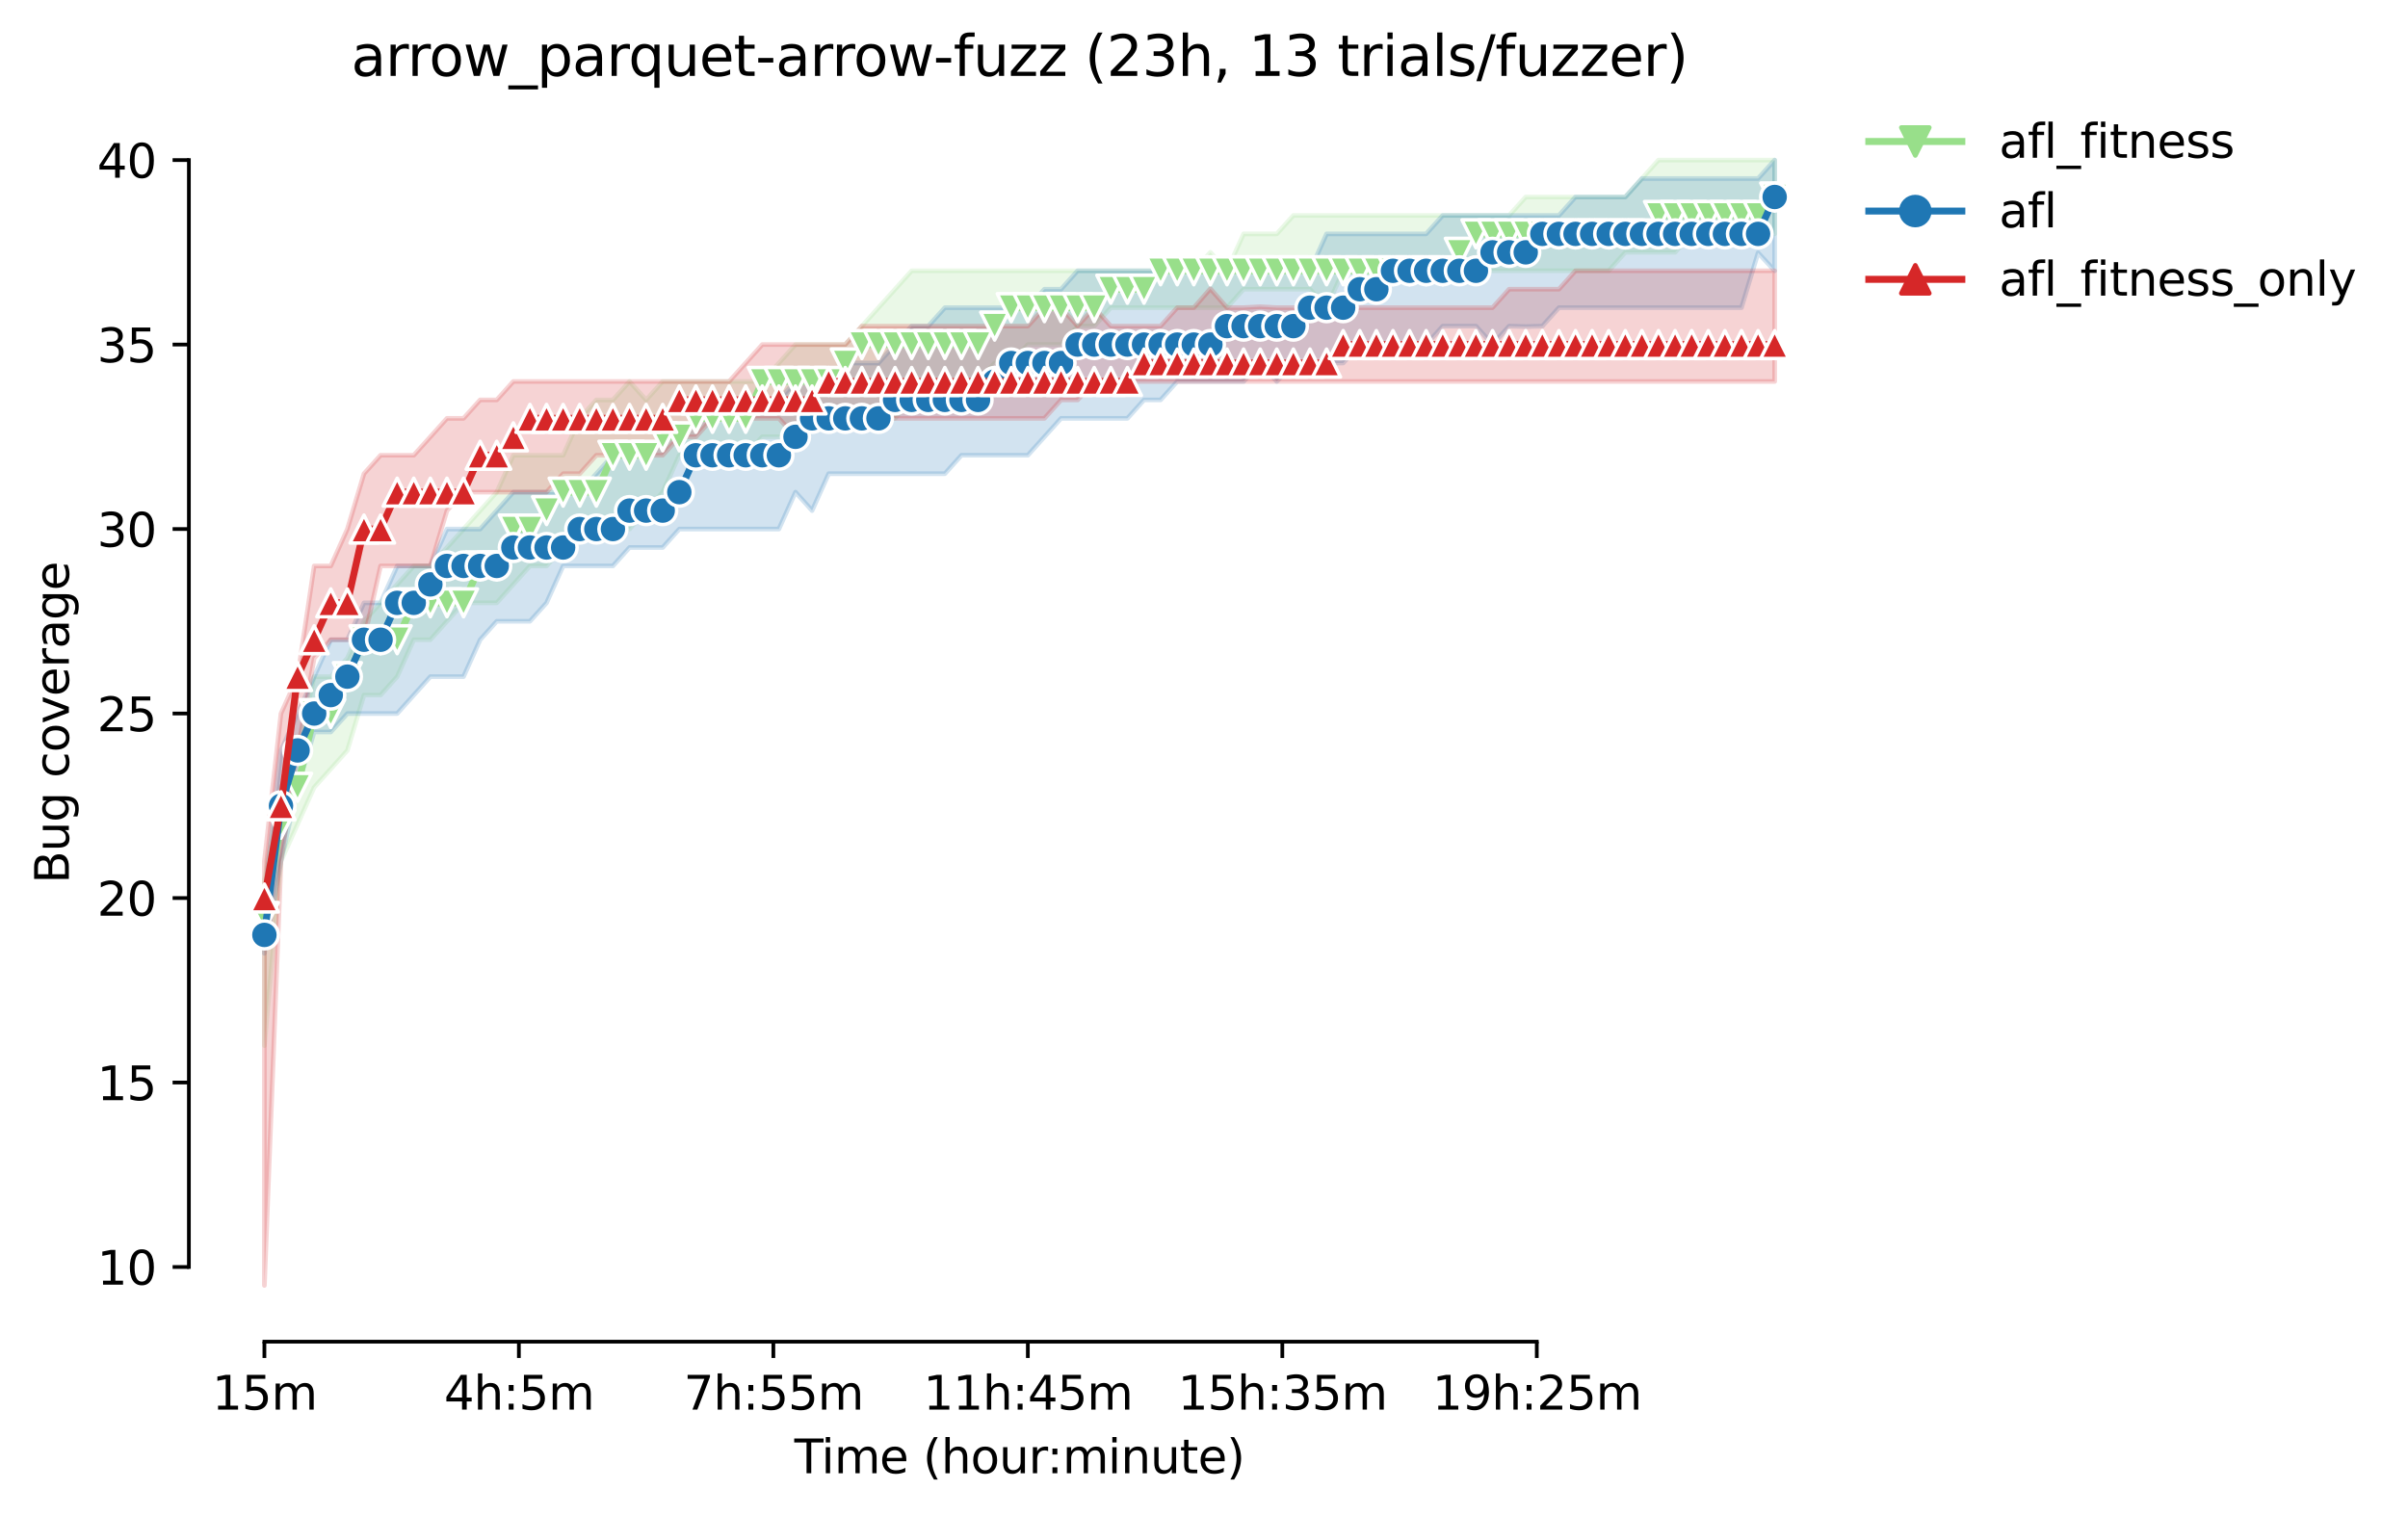 <?xml version="1.0" encoding="utf-8" standalone="no"?>
<!DOCTYPE svg PUBLIC "-//W3C//DTD SVG 1.1//EN"
  "http://www.w3.org/Graphics/SVG/1.1/DTD/svg11.dtd">
<svg height="325.986pt" version="1.1" viewBox="0 0 517.631 325.986" width="517.631pt" xmlns="http://www.w3.org/2000/svg" xmlns:xlink="http://www.w3.org/1999/xlink">
 <defs>
  <style type="text/css">*{stroke-linecap:butt;stroke-linejoin:round;}</style>
 </defs>
 <g id="figure_1">
  <g id="patch_1">
   <path d="M 0 325.986 
L 517.631 325.986 
L 517.631 0 
L 0 0 
z
" style="fill:#ffffff;"/>
  </g>
  <g id="axes_1">
   <g id="patch_2">
    <path d="M 40.603 288.43 
L 397.723 288.43 
L 397.723 22.318 
L 40.603 22.318 
z
" style="fill:#ffffff;"/>
   </g>
   <g id="PolyCollection_1">
    <defs>
     <path d="M 56.836 -136.902 
L 56.836 -101.209 
L 60.403 -140.868 
L 63.971 -148.8 
L 67.539 -156.732 
L 71.106 -160.697 
L 74.674 -164.663 
L 78.242 -176.561 
L 81.809 -176.561 
L 85.377 -180.527 
L 88.945 -188.459 
L 92.512 -188.459 
L 96.08 -192.425 
L 99.647 -196.391 
L 103.215 -196.391 
L 106.783 -196.391 
L 110.35 -200.357 
L 113.918 -204.322 
L 117.486 -204.322 
L 121.053 -208.288 
L 124.621 -212.254 
L 128.189 -212.254 
L 131.756 -212.254 
L 135.324 -212.254 
L 138.891 -216.22 
L 142.459 -220.186 
L 146.027 -228.118 
L 149.594 -228.118 
L 153.162 -228.118 
L 156.73 -228.118 
L 160.297 -228.118 
L 163.865 -232.084 
L 167.432 -232.084 
L 171 -232.084 
L 174.568 -236.05 
L 178.135 -236.05 
L 181.703 -236.05 
L 185.271 -236.05 
L 188.838 -236.05 
L 192.406 -236.05 
L 195.974 -240.016 
L 199.541 -243.981 
L 203.109 -243.981 
L 206.676 -243.981 
L 210.244 -243.981 
L 213.812 -247.947 
L 217.379 -247.947 
L 220.947 -251.913 
L 224.515 -251.913 
L 228.082 -251.913 
L 231.65 -255.879 
L 235.217 -255.879 
L 238.785 -259.845 
L 242.353 -259.845 
L 245.92 -259.845 
L 249.488 -259.845 
L 253.056 -259.845 
L 256.623 -259.845 
L 260.191 -259.845 
L 263.759 -259.845 
L 267.326 -263.811 
L 270.894 -263.811 
L 274.461 -263.811 
L 278.029 -263.811 
L 281.597 -263.811 
L 285.164 -259.845 
L 288.732 -267.777 
L 292.3 -267.777 
L 295.867 -267.777 
L 299.435 -267.777 
L 303.002 -267.777 
L 306.57 -267.777 
L 310.138 -267.777 
L 313.705 -267.777 
L 317.273 -267.777 
L 320.841 -267.777 
L 324.408 -267.777 
L 327.976 -267.777 
L 331.544 -267.777 
L 335.111 -267.777 
L 338.679 -267.777 
L 342.246 -267.777 
L 345.814 -267.777 
L 349.382 -271.743 
L 352.949 -271.743 
L 356.517 -271.743 
L 360.085 -271.743 
L 363.652 -275.709 
L 367.22 -275.709 
L 370.788 -275.709 
L 374.355 -275.709 
L 377.923 -275.709 
L 381.49 -275.709 
L 381.49 -291.572 
L 381.49 -291.572 
L 377.923 -291.572 
L 374.355 -291.572 
L 370.788 -291.572 
L 367.22 -291.572 
L 363.652 -291.572 
L 360.085 -291.572 
L 356.517 -291.572 
L 352.949 -287.606 
L 349.382 -283.64 
L 345.814 -283.64 
L 342.246 -283.64 
L 338.679 -283.64 
L 335.111 -283.64 
L 331.544 -283.64 
L 327.976 -283.64 
L 324.408 -279.675 
L 320.841 -279.675 
L 317.273 -279.675 
L 313.705 -279.675 
L 310.138 -279.675 
L 306.57 -279.675 
L 303.002 -279.675 
L 299.435 -279.675 
L 295.867 -279.675 
L 292.3 -279.675 
L 288.732 -279.675 
L 285.164 -279.675 
L 281.597 -279.675 
L 278.029 -279.675 
L 274.461 -275.709 
L 270.894 -275.709 
L 267.326 -275.709 
L 263.759 -267.777 
L 260.191 -271.743 
L 256.623 -267.777 
L 253.056 -267.777 
L 249.488 -267.777 
L 245.92 -267.777 
L 242.353 -267.777 
L 238.785 -267.777 
L 235.217 -267.777 
L 231.65 -267.777 
L 228.082 -267.777 
L 224.515 -267.777 
L 220.947 -267.777 
L 217.379 -267.777 
L 213.812 -267.777 
L 210.244 -267.777 
L 206.676 -267.777 
L 203.109 -267.777 
L 199.541 -267.777 
L 195.974 -267.777 
L 192.406 -263.811 
L 188.838 -259.845 
L 185.271 -255.879 
L 181.703 -251.913 
L 178.135 -251.913 
L 174.568 -251.913 
L 171 -251.913 
L 167.432 -247.947 
L 163.865 -243.981 
L 160.297 -243.981 
L 156.73 -243.981 
L 153.162 -243.981 
L 149.594 -243.981 
L 146.027 -243.981 
L 142.459 -243.981 
L 138.891 -240.016 
L 135.324 -243.981 
L 131.756 -240.016 
L 128.189 -240.016 
L 124.621 -236.05 
L 121.053 -228.118 
L 117.486 -228.118 
L 113.918 -228.118 
L 110.35 -228.118 
L 106.783 -220.186 
L 103.215 -216.22 
L 99.647 -212.254 
L 96.08 -208.288 
L 92.512 -204.322 
L 88.945 -204.322 
L 85.377 -200.357 
L 81.809 -196.391 
L 78.242 -192.425 
L 74.674 -184.493 
L 71.106 -180.527 
L 67.539 -180.527 
L 63.971 -164.663 
L 60.403 -156.732 
L 56.836 -136.902 
z
" id="ma2cb5e179a" style="stroke:#98df8a;stroke-opacity:0.2;"/>
    </defs>
    <g clip-path="url(#pc68b6ea607)">
     <use style="fill:#98df8a;fill-opacity:0.2;stroke:#98df8a;stroke-opacity:0.2;" x="0" xlink:href="#ma2cb5e179a" y="325.986"/>
    </g>
   </g>
   <g id="PolyCollection_2">
    <defs>
     <path d="M 56.836 -132.936 
L 56.836 -121.038 
L 60.403 -140.868 
L 63.971 -156.732 
L 67.539 -168.629 
L 71.106 -168.629 
L 74.674 -172.595 
L 78.242 -172.595 
L 81.809 -172.595 
L 85.377 -172.595 
L 88.945 -176.561 
L 92.512 -180.527 
L 96.08 -180.527 
L 99.647 -180.527 
L 103.215 -188.459 
L 106.783 -192.425 
L 110.35 -192.425 
L 113.918 -192.425 
L 117.486 -196.391 
L 121.053 -204.322 
L 124.621 -204.322 
L 128.189 -204.322 
L 131.756 -204.322 
L 135.324 -208.288 
L 138.891 -208.288 
L 142.459 -208.288 
L 146.027 -212.254 
L 149.594 -212.254 
L 153.162 -212.254 
L 156.73 -212.254 
L 160.297 -212.254 
L 163.865 -212.254 
L 167.432 -212.254 
L 171 -220.186 
L 174.568 -216.22 
L 178.135 -224.152 
L 181.703 -224.152 
L 185.271 -224.152 
L 188.838 -224.152 
L 192.406 -224.152 
L 195.974 -224.152 
L 199.541 -224.152 
L 203.109 -224.152 
L 206.676 -228.118 
L 210.244 -228.118 
L 213.812 -228.118 
L 217.379 -228.118 
L 220.947 -228.118 
L 224.515 -232.084 
L 228.082 -236.05 
L 231.65 -236.05 
L 235.217 -236.05 
L 238.785 -236.05 
L 242.353 -236.05 
L 245.92 -240.016 
L 249.488 -240.016 
L 253.056 -243.981 
L 256.623 -243.981 
L 260.191 -243.981 
L 263.759 -243.981 
L 267.326 -243.981 
L 270.894 -247.947 
L 274.461 -243.981 
L 278.029 -247.947 
L 281.597 -247.947 
L 285.164 -247.947 
L 288.732 -247.947 
L 292.3 -251.913 
L 295.867 -251.913 
L 299.435 -251.913 
L 303.002 -251.913 
L 306.57 -251.913 
L 310.138 -255.879 
L 313.705 -255.879 
L 317.273 -255.879 
L 320.841 -251.913 
L 324.408 -255.879 
L 327.976 -255.78 
L 331.544 -255.879 
L 335.111 -259.845 
L 338.679 -259.845 
L 342.246 -259.845 
L 345.814 -259.845 
L 349.382 -259.845 
L 352.949 -259.845 
L 356.517 -259.845 
L 360.085 -259.845 
L 363.652 -259.845 
L 367.22 -259.845 
L 370.788 -259.845 
L 374.355 -259.845 
L 377.923 -271.644 
L 381.49 -267.777 
L 381.49 -291.572 
L 381.49 -291.572 
L 377.923 -287.606 
L 374.355 -287.606 
L 370.788 -287.606 
L 367.22 -287.606 
L 363.652 -287.606 
L 360.085 -287.606 
L 356.517 -287.606 
L 352.949 -287.606 
L 349.382 -283.64 
L 345.814 -283.64 
L 342.246 -283.64 
L 338.679 -283.64 
L 335.111 -279.675 
L 331.544 -279.675 
L 327.976 -279.675 
L 324.408 -279.675 
L 320.841 -279.675 
L 317.273 -279.675 
L 313.705 -279.675 
L 310.138 -279.675 
L 306.57 -275.709 
L 303.002 -275.709 
L 299.435 -275.709 
L 295.867 -275.709 
L 292.3 -275.709 
L 288.732 -275.709 
L 285.164 -275.709 
L 281.597 -267.777 
L 278.029 -267.777 
L 274.461 -267.777 
L 270.894 -267.777 
L 267.326 -267.777 
L 263.759 -267.777 
L 260.191 -267.777 
L 256.623 -267.777 
L 253.056 -267.777 
L 249.488 -267.777 
L 245.92 -267.777 
L 242.353 -267.777 
L 238.785 -267.777 
L 235.217 -267.777 
L 231.65 -267.777 
L 228.082 -263.811 
L 224.515 -263.811 
L 220.947 -259.845 
L 217.379 -259.845 
L 213.812 -259.845 
L 210.244 -259.845 
L 206.676 -259.845 
L 203.109 -259.845 
L 199.541 -255.879 
L 195.974 -255.879 
L 192.406 -251.913 
L 188.838 -247.947 
L 185.271 -247.947 
L 181.703 -247.947 
L 178.135 -243.981 
L 174.568 -243.981 
L 171 -243.981 
L 167.432 -240.016 
L 163.865 -240.016 
L 160.297 -236.05 
L 156.73 -236.05 
L 153.162 -236.05 
L 149.594 -236.05 
L 146.027 -232.084 
L 142.459 -232.084 
L 138.891 -228.118 
L 135.324 -228.118 
L 131.756 -228.118 
L 128.189 -224.152 
L 124.621 -220.186 
L 121.053 -220.186 
L 117.486 -220.186 
L 113.918 -220.186 
L 110.35 -220.186 
L 106.783 -216.22 
L 103.215 -212.254 
L 99.647 -212.254 
L 96.08 -212.254 
L 92.512 -204.322 
L 88.945 -204.322 
L 85.377 -204.322 
L 81.809 -196.391 
L 78.242 -196.391 
L 74.674 -188.459 
L 71.106 -188.459 
L 67.539 -180.527 
L 63.971 -172.595 
L 60.403 -164.663 
L 56.836 -132.936 
z
" id="m2404023c2c" style="stroke:#1f77b4;stroke-opacity:0.2;"/>
    </defs>
    <g clip-path="url(#pc68b6ea607)">
     <use style="fill:#1f77b4;fill-opacity:0.2;stroke:#1f77b4;stroke-opacity:0.2;" x="0" xlink:href="#m2404023c2c" y="325.986"/>
    </g>
   </g>
   <g id="PolyCollection_3">
    <defs>
     <path d="M 56.836 -140.868 
L 56.836 -49.652 
L 60.403 -140.868 
L 63.971 -164.663 
L 67.539 -184.493 
L 71.106 -188.459 
L 74.674 -188.459 
L 78.242 -188.459 
L 81.809 -204.322 
L 85.377 -204.322 
L 88.945 -204.322 
L 92.512 -204.322 
L 96.08 -216.22 
L 99.647 -220.186 
L 103.215 -220.186 
L 106.783 -220.186 
L 110.35 -220.186 
L 113.918 -220.186 
L 117.486 -220.186 
L 121.053 -224.152 
L 124.621 -224.152 
L 128.189 -228.118 
L 131.756 -228.118 
L 135.324 -228.118 
L 138.891 -228.118 
L 142.459 -228.118 
L 146.027 -232.084 
L 149.594 -232.084 
L 153.162 -236.05 
L 156.73 -236.05 
L 160.297 -236.05 
L 163.865 -236.05 
L 167.432 -236.05 
L 171 -232.084 
L 174.568 -236.05 
L 178.135 -236.05 
L 181.703 -236.05 
L 185.271 -236.05 
L 188.838 -236.05 
L 192.406 -236.05 
L 195.974 -236.05 
L 199.541 -236.05 
L 203.109 -236.05 
L 206.676 -236.05 
L 210.244 -236.05 
L 213.812 -236.05 
L 217.379 -236.05 
L 220.947 -236.05 
L 224.515 -236.05 
L 228.082 -240.016 
L 231.65 -240.016 
L 235.217 -243.981 
L 238.785 -243.981 
L 242.353 -243.981 
L 245.92 -243.981 
L 249.488 -243.981 
L 253.056 -243.981 
L 256.623 -243.981 
L 260.191 -243.981 
L 263.759 -243.981 
L 267.326 -243.981 
L 270.894 -243.981 
L 274.461 -243.981 
L 278.029 -243.981 
L 281.597 -243.981 
L 285.164 -243.981 
L 288.732 -243.981 
L 292.3 -243.981 
L 295.867 -243.981 
L 299.435 -243.981 
L 303.002 -243.981 
L 306.57 -243.981 
L 310.138 -243.981 
L 313.705 -243.981 
L 317.273 -243.981 
L 320.841 -243.981 
L 324.408 -243.981 
L 327.976 -243.981 
L 331.544 -243.981 
L 335.111 -243.981 
L 338.679 -243.981 
L 342.246 -243.981 
L 345.814 -243.981 
L 349.382 -243.981 
L 352.949 -243.981 
L 356.517 -243.981 
L 360.085 -243.981 
L 363.652 -243.981 
L 367.22 -243.981 
L 370.788 -243.981 
L 374.355 -243.981 
L 377.923 -243.981 
L 381.49 -243.981 
L 381.49 -267.777 
L 381.49 -267.777 
L 377.923 -267.777 
L 374.355 -267.777 
L 370.788 -267.777 
L 367.22 -267.777 
L 363.652 -267.777 
L 360.085 -267.777 
L 356.517 -267.777 
L 352.949 -267.777 
L 349.382 -267.777 
L 345.814 -267.777 
L 342.246 -267.777 
L 338.679 -267.777 
L 335.111 -263.811 
L 331.544 -263.811 
L 327.976 -263.811 
L 324.408 -263.811 
L 320.841 -259.845 
L 317.273 -259.845 
L 313.705 -259.845 
L 310.138 -259.845 
L 306.57 -259.845 
L 303.002 -259.845 
L 299.435 -259.845 
L 295.867 -259.845 
L 292.3 -259.845 
L 288.732 -259.845 
L 285.164 -259.845 
L 281.597 -259.845 
L 278.029 -259.845 
L 274.461 -259.845 
L 270.894 -260.043 
L 267.326 -259.845 
L 263.759 -259.845 
L 260.191 -263.91 
L 256.623 -259.845 
L 253.056 -259.845 
L 249.488 -255.879 
L 245.92 -255.879 
L 242.353 -255.879 
L 238.785 -255.879 
L 235.217 -259.845 
L 231.65 -255.879 
L 228.082 -259.845 
L 224.515 -259.845 
L 220.947 -255.879 
L 217.379 -255.879 
L 213.812 -255.879 
L 210.244 -255.879 
L 206.676 -255.879 
L 203.109 -255.879 
L 199.541 -255.879 
L 195.974 -255.879 
L 192.406 -255.879 
L 188.838 -255.879 
L 185.271 -255.879 
L 181.703 -251.913 
L 178.135 -251.913 
L 174.568 -251.913 
L 171 -251.913 
L 167.432 -251.913 
L 163.865 -251.913 
L 160.297 -247.947 
L 156.73 -243.981 
L 153.162 -243.981 
L 149.594 -243.981 
L 146.027 -243.981 
L 142.459 -243.981 
L 138.891 -243.981 
L 135.324 -243.981 
L 131.756 -243.981 
L 128.189 -243.981 
L 124.621 -243.981 
L 121.053 -243.981 
L 117.486 -243.981 
L 113.918 -243.981 
L 110.35 -243.981 
L 106.783 -240.016 
L 103.215 -240.016 
L 99.647 -236.05 
L 96.08 -236.05 
L 92.512 -232.084 
L 88.945 -228.118 
L 85.377 -228.118 
L 81.809 -228.118 
L 78.242 -224.152 
L 74.674 -212.254 
L 71.106 -204.322 
L 67.539 -204.322 
L 63.971 -180.527 
L 60.403 -172.595 
L 56.836 -140.868 
z
" id="mb0585098ce" style="stroke:#d62728;stroke-opacity:0.2;"/>
    </defs>
    <g clip-path="url(#pc68b6ea607)">
     <use style="fill:#d62728;fill-opacity:0.2;stroke:#d62728;stroke-opacity:0.2;" x="0" xlink:href="#mb0585098ce" y="325.986"/>
    </g>
   </g>
   <g id="matplotlib.axis_1">
    <g id="xtick_1">
     <g id="line2d_1">
      <defs>
       <path d="M 0 0 
L 0 3.5 
" id="mcf6bde511c" style="stroke:#000000;stroke-width:0.8;"/>
      </defs>
      <g>
       <use style="stroke:#000000;stroke-width:0.8;" x="56.836" xlink:href="#mcf6bde511c" y="288.43"/>
      </g>
     </g>
     <g id="text_1">
      <!-- 15m -->
      <g transform="translate(45.603 303.029)scale(0.1 -0.1)">
       <defs>
        <path d="M 794 531 
L 1825 531 
L 1825 4091 
L 703 3866 
L 703 4441 
L 1819 4666 
L 2450 4666 
L 2450 531 
L 3481 531 
L 3481 0 
L 794 0 
L 794 531 
z
" id="DejaVuSans-31" transform="scale(0.016)"/>
        <path d="M 691 4666 
L 3169 4666 
L 3169 4134 
L 1269 4134 
L 1269 2991 
Q 1406 3038 1543 3061 
Q 1681 3084 1819 3084 
Q 2600 3084 3056 2656 
Q 3513 2228 3513 1497 
Q 3513 744 3044 326 
Q 2575 -91 1722 -91 
Q 1428 -91 1123 -41 
Q 819 9 494 109 
L 494 744 
Q 775 591 1075 516 
Q 1375 441 1709 441 
Q 2250 441 2565 725 
Q 2881 1009 2881 1497 
Q 2881 1984 2565 2268 
Q 2250 2553 1709 2553 
Q 1456 2553 1204 2497 
Q 953 2441 691 2322 
L 691 4666 
z
" id="DejaVuSans-35" transform="scale(0.016)"/>
        <path d="M 3328 2828 
Q 3544 3216 3844 3400 
Q 4144 3584 4550 3584 
Q 5097 3584 5394 3201 
Q 5691 2819 5691 2113 
L 5691 0 
L 5113 0 
L 5113 2094 
Q 5113 2597 4934 2840 
Q 4756 3084 4391 3084 
Q 3944 3084 3684 2787 
Q 3425 2491 3425 1978 
L 3425 0 
L 2847 0 
L 2847 2094 
Q 2847 2600 2669 2842 
Q 2491 3084 2119 3084 
Q 1678 3084 1418 2786 
Q 1159 2488 1159 1978 
L 1159 0 
L 581 0 
L 581 3500 
L 1159 3500 
L 1159 2956 
Q 1356 3278 1631 3431 
Q 1906 3584 2284 3584 
Q 2666 3584 2933 3390 
Q 3200 3197 3328 2828 
z
" id="DejaVuSans-6d" transform="scale(0.016)"/>
       </defs>
       <use xlink:href="#DejaVuSans-31"/>
       <use x="63.623" xlink:href="#DejaVuSans-35"/>
       <use x="127.246" xlink:href="#DejaVuSans-6d"/>
      </g>
     </g>
    </g>
    <g id="xtick_2">
     <g id="line2d_2">
      <g>
       <use style="stroke:#000000;stroke-width:0.8;" x="111.54" xlink:href="#mcf6bde511c" y="288.43"/>
      </g>
     </g>
     <g id="text_2">
      <!-- 4h:5m -->
      <g transform="translate(95.454 303.029)scale(0.1 -0.1)">
       <defs>
        <path d="M 2419 4116 
L 825 1625 
L 2419 1625 
L 2419 4116 
z
M 2253 4666 
L 3047 4666 
L 3047 1625 
L 3713 1625 
L 3713 1100 
L 3047 1100 
L 3047 0 
L 2419 0 
L 2419 1100 
L 313 1100 
L 313 1709 
L 2253 4666 
z
" id="DejaVuSans-34" transform="scale(0.016)"/>
        <path d="M 3513 2113 
L 3513 0 
L 2938 0 
L 2938 2094 
Q 2938 2591 2744 2837 
Q 2550 3084 2163 3084 
Q 1697 3084 1428 2787 
Q 1159 2491 1159 1978 
L 1159 0 
L 581 0 
L 581 4863 
L 1159 4863 
L 1159 2956 
Q 1366 3272 1645 3428 
Q 1925 3584 2291 3584 
Q 2894 3584 3203 3211 
Q 3513 2838 3513 2113 
z
" id="DejaVuSans-68" transform="scale(0.016)"/>
        <path d="M 750 794 
L 1409 794 
L 1409 0 
L 750 0 
L 750 794 
z
M 750 3309 
L 1409 3309 
L 1409 2516 
L 750 2516 
L 750 3309 
z
" id="DejaVuSans-3a" transform="scale(0.016)"/>
       </defs>
       <use xlink:href="#DejaVuSans-34"/>
       <use x="63.623" xlink:href="#DejaVuSans-68"/>
       <use x="127.002" xlink:href="#DejaVuSans-3a"/>
       <use x="160.693" xlink:href="#DejaVuSans-35"/>
       <use x="224.316" xlink:href="#DejaVuSans-6d"/>
      </g>
     </g>
    </g>
    <g id="xtick_3">
     <g id="line2d_3">
      <g>
       <use style="stroke:#000000;stroke-width:0.8;" x="166.243" xlink:href="#mcf6bde511c" y="288.43"/>
      </g>
     </g>
     <g id="text_3">
      <!-- 7h:55m -->
      <g transform="translate(146.976 303.029)scale(0.1 -0.1)">
       <defs>
        <path d="M 525 4666 
L 3525 4666 
L 3525 4397 
L 1831 0 
L 1172 0 
L 2766 4134 
L 525 4134 
L 525 4666 
z
" id="DejaVuSans-37" transform="scale(0.016)"/>
       </defs>
       <use xlink:href="#DejaVuSans-37"/>
       <use x="63.623" xlink:href="#DejaVuSans-68"/>
       <use x="127.002" xlink:href="#DejaVuSans-3a"/>
       <use x="160.693" xlink:href="#DejaVuSans-35"/>
       <use x="224.316" xlink:href="#DejaVuSans-35"/>
       <use x="287.939" xlink:href="#DejaVuSans-6d"/>
      </g>
     </g>
    </g>
    <g id="xtick_4">
     <g id="line2d_4">
      <g>
       <use style="stroke:#000000;stroke-width:0.8;" x="220.947" xlink:href="#mcf6bde511c" y="288.43"/>
      </g>
     </g>
     <g id="text_4">
      <!-- 11h:45m -->
      <g transform="translate(198.499 303.029)scale(0.1 -0.1)">
       <use xlink:href="#DejaVuSans-31"/>
       <use x="63.623" xlink:href="#DejaVuSans-31"/>
       <use x="127.246" xlink:href="#DejaVuSans-68"/>
       <use x="190.625" xlink:href="#DejaVuSans-3a"/>
       <use x="224.316" xlink:href="#DejaVuSans-34"/>
       <use x="287.939" xlink:href="#DejaVuSans-35"/>
       <use x="351.562" xlink:href="#DejaVuSans-6d"/>
      </g>
     </g>
    </g>
    <g id="xtick_5">
     <g id="line2d_5">
      <g>
       <use style="stroke:#000000;stroke-width:0.8;" x="275.651" xlink:href="#mcf6bde511c" y="288.43"/>
      </g>
     </g>
     <g id="text_5">
      <!-- 15h:35m -->
      <g transform="translate(253.202 303.029)scale(0.1 -0.1)">
       <defs>
        <path d="M 2597 2516 
Q 3050 2419 3304 2112 
Q 3559 1806 3559 1356 
Q 3559 666 3084 287 
Q 2609 -91 1734 -91 
Q 1441 -91 1130 -33 
Q 819 25 488 141 
L 488 750 
Q 750 597 1062 519 
Q 1375 441 1716 441 
Q 2309 441 2620 675 
Q 2931 909 2931 1356 
Q 2931 1769 2642 2001 
Q 2353 2234 1838 2234 
L 1294 2234 
L 1294 2753 
L 1863 2753 
Q 2328 2753 2575 2939 
Q 2822 3125 2822 3475 
Q 2822 3834 2567 4026 
Q 2313 4219 1838 4219 
Q 1578 4219 1281 4162 
Q 984 4106 628 3988 
L 628 4550 
Q 988 4650 1302 4700 
Q 1616 4750 1894 4750 
Q 2613 4750 3031 4423 
Q 3450 4097 3450 3541 
Q 3450 3153 3228 2886 
Q 3006 2619 2597 2516 
z
" id="DejaVuSans-33" transform="scale(0.016)"/>
       </defs>
       <use xlink:href="#DejaVuSans-31"/>
       <use x="63.623" xlink:href="#DejaVuSans-35"/>
       <use x="127.246" xlink:href="#DejaVuSans-68"/>
       <use x="190.625" xlink:href="#DejaVuSans-3a"/>
       <use x="224.316" xlink:href="#DejaVuSans-33"/>
       <use x="287.939" xlink:href="#DejaVuSans-35"/>
       <use x="351.562" xlink:href="#DejaVuSans-6d"/>
      </g>
     </g>
    </g>
    <g id="xtick_6">
     <g id="line2d_6">
      <g>
       <use style="stroke:#000000;stroke-width:0.8;" x="330.354" xlink:href="#mcf6bde511c" y="288.43"/>
      </g>
     </g>
     <g id="text_6">
      <!-- 19h:25m -->
      <g transform="translate(307.906 303.029)scale(0.1 -0.1)">
       <defs>
        <path d="M 703 97 
L 703 672 
Q 941 559 1184 500 
Q 1428 441 1663 441 
Q 2288 441 2617 861 
Q 2947 1281 2994 2138 
Q 2813 1869 2534 1725 
Q 2256 1581 1919 1581 
Q 1219 1581 811 2004 
Q 403 2428 403 3163 
Q 403 3881 828 4315 
Q 1253 4750 1959 4750 
Q 2769 4750 3195 4129 
Q 3622 3509 3622 2328 
Q 3622 1225 3098 567 
Q 2575 -91 1691 -91 
Q 1453 -91 1209 -44 
Q 966 3 703 97 
z
M 1959 2075 
Q 2384 2075 2632 2365 
Q 2881 2656 2881 3163 
Q 2881 3666 2632 3958 
Q 2384 4250 1959 4250 
Q 1534 4250 1286 3958 
Q 1038 3666 1038 3163 
Q 1038 2656 1286 2365 
Q 1534 2075 1959 2075 
z
" id="DejaVuSans-39" transform="scale(0.016)"/>
        <path d="M 1228 531 
L 3431 531 
L 3431 0 
L 469 0 
L 469 531 
Q 828 903 1448 1529 
Q 2069 2156 2228 2338 
Q 2531 2678 2651 2914 
Q 2772 3150 2772 3378 
Q 2772 3750 2511 3984 
Q 2250 4219 1831 4219 
Q 1534 4219 1204 4116 
Q 875 4013 500 3803 
L 500 4441 
Q 881 4594 1212 4672 
Q 1544 4750 1819 4750 
Q 2544 4750 2975 4387 
Q 3406 4025 3406 3419 
Q 3406 3131 3298 2873 
Q 3191 2616 2906 2266 
Q 2828 2175 2409 1742 
Q 1991 1309 1228 531 
z
" id="DejaVuSans-32" transform="scale(0.016)"/>
       </defs>
       <use xlink:href="#DejaVuSans-31"/>
       <use x="63.623" xlink:href="#DejaVuSans-39"/>
       <use x="127.246" xlink:href="#DejaVuSans-68"/>
       <use x="190.625" xlink:href="#DejaVuSans-3a"/>
       <use x="224.316" xlink:href="#DejaVuSans-32"/>
       <use x="287.939" xlink:href="#DejaVuSans-35"/>
       <use x="351.562" xlink:href="#DejaVuSans-6d"/>
      </g>
     </g>
    </g>
    <g id="text_7">
     <!-- Time (hour:minute) -->
     <g transform="translate(170.756 316.707)scale(0.1 -0.1)">
      <defs>
       <path d="M -19 4666 
L 3928 4666 
L 3928 4134 
L 2272 4134 
L 2272 0 
L 1638 0 
L 1638 4134 
L -19 4134 
L -19 4666 
z
" id="DejaVuSans-54" transform="scale(0.016)"/>
       <path d="M 603 3500 
L 1178 3500 
L 1178 0 
L 603 0 
L 603 3500 
z
M 603 4863 
L 1178 4863 
L 1178 4134 
L 603 4134 
L 603 4863 
z
" id="DejaVuSans-69" transform="scale(0.016)"/>
       <path d="M 3597 1894 
L 3597 1613 
L 953 1613 
Q 991 1019 1311 708 
Q 1631 397 2203 397 
Q 2534 397 2845 478 
Q 3156 559 3463 722 
L 3463 178 
Q 3153 47 2828 -22 
Q 2503 -91 2169 -91 
Q 1331 -91 842 396 
Q 353 884 353 1716 
Q 353 2575 817 3079 
Q 1281 3584 2069 3584 
Q 2775 3584 3186 3129 
Q 3597 2675 3597 1894 
z
M 3022 2063 
Q 3016 2534 2758 2815 
Q 2500 3097 2075 3097 
Q 1594 3097 1305 2825 
Q 1016 2553 972 2059 
L 3022 2063 
z
" id="DejaVuSans-65" transform="scale(0.016)"/>
       <path id="DejaVuSans-20" transform="scale(0.016)"/>
       <path d="M 1984 4856 
Q 1566 4138 1362 3434 
Q 1159 2731 1159 2009 
Q 1159 1288 1364 580 
Q 1569 -128 1984 -844 
L 1484 -844 
Q 1016 -109 783 600 
Q 550 1309 550 2009 
Q 550 2706 781 3412 
Q 1013 4119 1484 4856 
L 1984 4856 
z
" id="DejaVuSans-28" transform="scale(0.016)"/>
       <path d="M 1959 3097 
Q 1497 3097 1228 2736 
Q 959 2375 959 1747 
Q 959 1119 1226 758 
Q 1494 397 1959 397 
Q 2419 397 2687 759 
Q 2956 1122 2956 1747 
Q 2956 2369 2687 2733 
Q 2419 3097 1959 3097 
z
M 1959 3584 
Q 2709 3584 3137 3096 
Q 3566 2609 3566 1747 
Q 3566 888 3137 398 
Q 2709 -91 1959 -91 
Q 1206 -91 779 398 
Q 353 888 353 1747 
Q 353 2609 779 3096 
Q 1206 3584 1959 3584 
z
" id="DejaVuSans-6f" transform="scale(0.016)"/>
       <path d="M 544 1381 
L 544 3500 
L 1119 3500 
L 1119 1403 
Q 1119 906 1312 657 
Q 1506 409 1894 409 
Q 2359 409 2629 706 
Q 2900 1003 2900 1516 
L 2900 3500 
L 3475 3500 
L 3475 0 
L 2900 0 
L 2900 538 
Q 2691 219 2414 64 
Q 2138 -91 1772 -91 
Q 1169 -91 856 284 
Q 544 659 544 1381 
z
M 1991 3584 
L 1991 3584 
z
" id="DejaVuSans-75" transform="scale(0.016)"/>
       <path d="M 2631 2963 
Q 2534 3019 2420 3045 
Q 2306 3072 2169 3072 
Q 1681 3072 1420 2755 
Q 1159 2438 1159 1844 
L 1159 0 
L 581 0 
L 581 3500 
L 1159 3500 
L 1159 2956 
Q 1341 3275 1631 3429 
Q 1922 3584 2338 3584 
Q 2397 3584 2469 3576 
Q 2541 3569 2628 3553 
L 2631 2963 
z
" id="DejaVuSans-72" transform="scale(0.016)"/>
       <path d="M 3513 2113 
L 3513 0 
L 2938 0 
L 2938 2094 
Q 2938 2591 2744 2837 
Q 2550 3084 2163 3084 
Q 1697 3084 1428 2787 
Q 1159 2491 1159 1978 
L 1159 0 
L 581 0 
L 581 3500 
L 1159 3500 
L 1159 2956 
Q 1366 3272 1645 3428 
Q 1925 3584 2291 3584 
Q 2894 3584 3203 3211 
Q 3513 2838 3513 2113 
z
" id="DejaVuSans-6e" transform="scale(0.016)"/>
       <path d="M 1172 4494 
L 1172 3500 
L 2356 3500 
L 2356 3053 
L 1172 3053 
L 1172 1153 
Q 1172 725 1289 603 
Q 1406 481 1766 481 
L 2356 481 
L 2356 0 
L 1766 0 
Q 1100 0 847 248 
Q 594 497 594 1153 
L 594 3053 
L 172 3053 
L 172 3500 
L 594 3500 
L 594 4494 
L 1172 4494 
z
" id="DejaVuSans-74" transform="scale(0.016)"/>
       <path d="M 513 4856 
L 1013 4856 
Q 1481 4119 1714 3412 
Q 1947 2706 1947 2009 
Q 1947 1309 1714 600 
Q 1481 -109 1013 -844 
L 513 -844 
Q 928 -128 1133 580 
Q 1338 1288 1338 2009 
Q 1338 2731 1133 3434 
Q 928 4138 513 4856 
z
" id="DejaVuSans-29" transform="scale(0.016)"/>
      </defs>
      <use xlink:href="#DejaVuSans-54"/>
      <use x="57.959" xlink:href="#DejaVuSans-69"/>
      <use x="85.742" xlink:href="#DejaVuSans-6d"/>
      <use x="183.154" xlink:href="#DejaVuSans-65"/>
      <use x="244.678" xlink:href="#DejaVuSans-20"/>
      <use x="276.465" xlink:href="#DejaVuSans-28"/>
      <use x="315.479" xlink:href="#DejaVuSans-68"/>
      <use x="378.857" xlink:href="#DejaVuSans-6f"/>
      <use x="440.039" xlink:href="#DejaVuSans-75"/>
      <use x="503.418" xlink:href="#DejaVuSans-72"/>
      <use x="542.781" xlink:href="#DejaVuSans-3a"/>
      <use x="576.473" xlink:href="#DejaVuSans-6d"/>
      <use x="673.885" xlink:href="#DejaVuSans-69"/>
      <use x="701.668" xlink:href="#DejaVuSans-6e"/>
      <use x="765.047" xlink:href="#DejaVuSans-75"/>
      <use x="828.426" xlink:href="#DejaVuSans-74"/>
      <use x="867.635" xlink:href="#DejaVuSans-65"/>
      <use x="929.158" xlink:href="#DejaVuSans-29"/>
     </g>
    </g>
   </g>
   <g id="matplotlib.axis_2">
    <g id="ytick_1">
     <g id="line2d_7">
      <defs>
       <path d="M 0 0 
L -3.5 0 
" id="maed4fb263a" style="stroke:#000000;stroke-width:0.8;"/>
      </defs>
      <g>
       <use style="stroke:#000000;stroke-width:0.8;" x="40.603" xlink:href="#maed4fb263a" y="272.368"/>
      </g>
     </g>
     <g id="text_8">
      <!-- 10 -->
      <g transform="translate(20.878 276.167)scale(0.1 -0.1)">
       <defs>
        <path d="M 2034 4250 
Q 1547 4250 1301 3770 
Q 1056 3291 1056 2328 
Q 1056 1369 1301 889 
Q 1547 409 2034 409 
Q 2525 409 2770 889 
Q 3016 1369 3016 2328 
Q 3016 3291 2770 3770 
Q 2525 4250 2034 4250 
z
M 2034 4750 
Q 2819 4750 3233 4129 
Q 3647 3509 3647 2328 
Q 3647 1150 3233 529 
Q 2819 -91 2034 -91 
Q 1250 -91 836 529 
Q 422 1150 422 2328 
Q 422 3509 836 4129 
Q 1250 4750 2034 4750 
z
" id="DejaVuSans-30" transform="scale(0.016)"/>
       </defs>
       <use xlink:href="#DejaVuSans-31"/>
       <use x="63.623" xlink:href="#DejaVuSans-30"/>
      </g>
     </g>
    </g>
    <g id="ytick_2">
     <g id="line2d_8">
      <g>
       <use style="stroke:#000000;stroke-width:0.8;" x="40.603" xlink:href="#maed4fb263a" y="232.709"/>
      </g>
     </g>
     <g id="text_9">
      <!-- 15 -->
      <g transform="translate(20.878 236.508)scale(0.1 -0.1)">
       <use xlink:href="#DejaVuSans-31"/>
       <use x="63.623" xlink:href="#DejaVuSans-35"/>
      </g>
     </g>
    </g>
    <g id="ytick_3">
     <g id="line2d_9">
      <g>
       <use style="stroke:#000000;stroke-width:0.8;" x="40.603" xlink:href="#maed4fb263a" y="193.05"/>
      </g>
     </g>
     <g id="text_10">
      <!-- 20 -->
      <g transform="translate(20.878 196.849)scale(0.1 -0.1)">
       <use xlink:href="#DejaVuSans-32"/>
       <use x="63.623" xlink:href="#DejaVuSans-30"/>
      </g>
     </g>
    </g>
    <g id="ytick_4">
     <g id="line2d_10">
      <g>
       <use style="stroke:#000000;stroke-width:0.8;" x="40.603" xlink:href="#maed4fb263a" y="153.391"/>
      </g>
     </g>
     <g id="text_11">
      <!-- 25 -->
      <g transform="translate(20.878 157.19)scale(0.1 -0.1)">
       <use xlink:href="#DejaVuSans-32"/>
       <use x="63.623" xlink:href="#DejaVuSans-35"/>
      </g>
     </g>
    </g>
    <g id="ytick_5">
     <g id="line2d_11">
      <g>
       <use style="stroke:#000000;stroke-width:0.8;" x="40.603" xlink:href="#maed4fb263a" y="113.732"/>
      </g>
     </g>
     <g id="text_12">
      <!-- 30 -->
      <g transform="translate(20.878 117.531)scale(0.1 -0.1)">
       <use xlink:href="#DejaVuSans-33"/>
       <use x="63.623" xlink:href="#DejaVuSans-30"/>
      </g>
     </g>
    </g>
    <g id="ytick_6">
     <g id="line2d_12">
      <g>
       <use style="stroke:#000000;stroke-width:0.8;" x="40.603" xlink:href="#maed4fb263a" y="74.073"/>
      </g>
     </g>
     <g id="text_13">
      <!-- 35 -->
      <g transform="translate(20.878 77.872)scale(0.1 -0.1)">
       <use xlink:href="#DejaVuSans-33"/>
       <use x="63.623" xlink:href="#DejaVuSans-35"/>
      </g>
     </g>
    </g>
    <g id="ytick_7">
     <g id="line2d_13">
      <g>
       <use style="stroke:#000000;stroke-width:0.8;" x="40.603" xlink:href="#maed4fb263a" y="34.414"/>
      </g>
     </g>
     <g id="text_14">
      <!-- 40 -->
      <g transform="translate(20.878 38.213)scale(0.1 -0.1)">
       <use xlink:href="#DejaVuSans-34"/>
       <use x="63.623" xlink:href="#DejaVuSans-30"/>
      </g>
     </g>
    </g>
    <g id="text_15">
     <!-- Bug coverage -->
     <g transform="translate(14.798 189.951)rotate(-90)scale(0.1 -0.1)">
      <defs>
       <path d="M 1259 2228 
L 1259 519 
L 2272 519 
Q 2781 519 3026 730 
Q 3272 941 3272 1375 
Q 3272 1813 3026 2020 
Q 2781 2228 2272 2228 
L 1259 2228 
z
M 1259 4147 
L 1259 2741 
L 2194 2741 
Q 2656 2741 2882 2914 
Q 3109 3088 3109 3444 
Q 3109 3797 2882 3972 
Q 2656 4147 2194 4147 
L 1259 4147 
z
M 628 4666 
L 2241 4666 
Q 2963 4666 3353 4366 
Q 3744 4066 3744 3513 
Q 3744 3084 3544 2831 
Q 3344 2578 2956 2516 
Q 3422 2416 3680 2098 
Q 3938 1781 3938 1306 
Q 3938 681 3513 340 
Q 3088 0 2303 0 
L 628 0 
L 628 4666 
z
" id="DejaVuSans-42" transform="scale(0.016)"/>
       <path d="M 2906 1791 
Q 2906 2416 2648 2759 
Q 2391 3103 1925 3103 
Q 1463 3103 1205 2759 
Q 947 2416 947 1791 
Q 947 1169 1205 825 
Q 1463 481 1925 481 
Q 2391 481 2648 825 
Q 2906 1169 2906 1791 
z
M 3481 434 
Q 3481 -459 3084 -895 
Q 2688 -1331 1869 -1331 
Q 1566 -1331 1297 -1286 
Q 1028 -1241 775 -1147 
L 775 -588 
Q 1028 -725 1275 -790 
Q 1522 -856 1778 -856 
Q 2344 -856 2625 -561 
Q 2906 -266 2906 331 
L 2906 616 
Q 2728 306 2450 153 
Q 2172 0 1784 0 
Q 1141 0 747 490 
Q 353 981 353 1791 
Q 353 2603 747 3093 
Q 1141 3584 1784 3584 
Q 2172 3584 2450 3431 
Q 2728 3278 2906 2969 
L 2906 3500 
L 3481 3500 
L 3481 434 
z
" id="DejaVuSans-67" transform="scale(0.016)"/>
       <path d="M 3122 3366 
L 3122 2828 
Q 2878 2963 2633 3030 
Q 2388 3097 2138 3097 
Q 1578 3097 1268 2742 
Q 959 2388 959 1747 
Q 959 1106 1268 751 
Q 1578 397 2138 397 
Q 2388 397 2633 464 
Q 2878 531 3122 666 
L 3122 134 
Q 2881 22 2623 -34 
Q 2366 -91 2075 -91 
Q 1284 -91 818 406 
Q 353 903 353 1747 
Q 353 2603 823 3093 
Q 1294 3584 2113 3584 
Q 2378 3584 2631 3529 
Q 2884 3475 3122 3366 
z
" id="DejaVuSans-63" transform="scale(0.016)"/>
       <path d="M 191 3500 
L 800 3500 
L 1894 563 
L 2988 3500 
L 3597 3500 
L 2284 0 
L 1503 0 
L 191 3500 
z
" id="DejaVuSans-76" transform="scale(0.016)"/>
       <path d="M 2194 1759 
Q 1497 1759 1228 1600 
Q 959 1441 959 1056 
Q 959 750 1161 570 
Q 1363 391 1709 391 
Q 2188 391 2477 730 
Q 2766 1069 2766 1631 
L 2766 1759 
L 2194 1759 
z
M 3341 1997 
L 3341 0 
L 2766 0 
L 2766 531 
Q 2569 213 2275 61 
Q 1981 -91 1556 -91 
Q 1019 -91 701 211 
Q 384 513 384 1019 
Q 384 1609 779 1909 
Q 1175 2209 1959 2209 
L 2766 2209 
L 2766 2266 
Q 2766 2663 2505 2880 
Q 2244 3097 1772 3097 
Q 1472 3097 1187 3025 
Q 903 2953 641 2809 
L 641 3341 
Q 956 3463 1253 3523 
Q 1550 3584 1831 3584 
Q 2591 3584 2966 3190 
Q 3341 2797 3341 1997 
z
" id="DejaVuSans-61" transform="scale(0.016)"/>
      </defs>
      <use xlink:href="#DejaVuSans-42"/>
      <use x="68.604" xlink:href="#DejaVuSans-75"/>
      <use x="131.982" xlink:href="#DejaVuSans-67"/>
      <use x="195.459" xlink:href="#DejaVuSans-20"/>
      <use x="227.246" xlink:href="#DejaVuSans-63"/>
      <use x="282.227" xlink:href="#DejaVuSans-6f"/>
      <use x="343.408" xlink:href="#DejaVuSans-76"/>
      <use x="402.588" xlink:href="#DejaVuSans-65"/>
      <use x="464.111" xlink:href="#DejaVuSans-72"/>
      <use x="505.225" xlink:href="#DejaVuSans-61"/>
      <use x="566.504" xlink:href="#DejaVuSans-67"/>
      <use x="629.98" xlink:href="#DejaVuSans-65"/>
     </g>
    </g>
   </g>
   <g id="line2d_14">
    <path clip-path="url(#pc68b6ea607)" d="M 56.836 197.016 
L 60.403 177.187 
L 63.971 169.255 
L 67.539 153.391 
L 71.106 153.391 
L 74.674 145.459 
L 78.242 137.528 
L 81.809 137.528 
L 85.377 137.528 
L 88.945 129.596 
L 92.512 129.596 
L 96.08 129.596 
L 99.647 129.596 
L 103.215 121.664 
L 106.783 121.664 
L 110.35 113.732 
L 113.918 113.732 
L 117.486 109.766 
L 121.053 105.8 
L 124.621 105.8 
L 128.189 105.8 
L 131.756 97.869 
L 135.324 97.869 
L 138.891 97.869 
L 142.459 93.903 
L 146.027 93.903 
L 149.594 89.937 
L 153.162 89.937 
L 156.73 89.937 
L 160.297 89.937 
L 163.865 82.005 
L 167.432 82.005 
L 171 82.005 
L 174.568 82.005 
L 178.135 82.005 
L 181.703 78.039 
L 185.271 74.073 
L 188.838 74.073 
L 192.406 74.073 
L 195.974 74.073 
L 199.541 74.073 
L 203.109 74.073 
L 206.676 74.073 
L 210.244 74.073 
L 213.812 70.107 
L 217.379 66.141 
L 220.947 66.141 
L 224.515 66.141 
L 228.082 66.141 
L 231.65 66.141 
L 235.217 66.141 
L 238.785 62.175 
L 242.353 62.175 
L 245.92 62.175 
L 249.488 58.21 
L 253.056 58.21 
L 256.623 58.21 
L 260.191 58.21 
L 263.759 58.21 
L 267.326 58.21 
L 270.894 58.21 
L 274.461 58.21 
L 278.029 58.21 
L 281.597 58.21 
L 285.164 58.21 
L 288.732 58.21 
L 292.3 58.21 
L 295.867 58.21 
L 299.435 58.21 
L 303.002 58.21 
L 306.57 58.21 
L 310.138 58.21 
L 313.705 54.244 
L 317.273 50.278 
L 320.841 50.278 
L 324.408 50.278 
L 327.976 50.278 
L 331.544 50.278 
L 335.111 50.278 
L 338.679 50.278 
L 342.246 50.278 
L 345.814 50.278 
L 349.382 50.278 
L 352.949 50.278 
L 356.517 46.312 
L 360.085 46.312 
L 363.652 46.312 
L 367.22 46.312 
L 370.788 46.312 
L 374.355 46.312 
L 377.923 46.312 
L 381.49 42.346 
" style="fill:none;stroke:#98df8a;stroke-linecap:square;stroke-width:1.5;"/>
    <defs>
     <path d="M -0 3 
L 3 -3 
L -3 -3 
z
" id="maa97b92322" style="stroke:#ffffff;stroke-linejoin:miter;stroke-width:0.75;"/>
    </defs>
    <g clip-path="url(#pc68b6ea607)">
     <use style="fill:#98df8a;stroke:#ffffff;stroke-linejoin:miter;stroke-width:0.75;" x="56.836" xlink:href="#maa97b92322" y="197.016"/>
     <use style="fill:#98df8a;stroke:#ffffff;stroke-linejoin:miter;stroke-width:0.75;" x="60.403" xlink:href="#maa97b92322" y="177.187"/>
     <use style="fill:#98df8a;stroke:#ffffff;stroke-linejoin:miter;stroke-width:0.75;" x="63.971" xlink:href="#maa97b92322" y="169.255"/>
     <use style="fill:#98df8a;stroke:#ffffff;stroke-linejoin:miter;stroke-width:0.75;" x="67.539" xlink:href="#maa97b92322" y="153.391"/>
     <use style="fill:#98df8a;stroke:#ffffff;stroke-linejoin:miter;stroke-width:0.75;" x="71.106" xlink:href="#maa97b92322" y="153.391"/>
     <use style="fill:#98df8a;stroke:#ffffff;stroke-linejoin:miter;stroke-width:0.75;" x="74.674" xlink:href="#maa97b92322" y="145.459"/>
     <use style="fill:#98df8a;stroke:#ffffff;stroke-linejoin:miter;stroke-width:0.75;" x="78.242" xlink:href="#maa97b92322" y="137.528"/>
     <use style="fill:#98df8a;stroke:#ffffff;stroke-linejoin:miter;stroke-width:0.75;" x="81.809" xlink:href="#maa97b92322" y="137.528"/>
     <use style="fill:#98df8a;stroke:#ffffff;stroke-linejoin:miter;stroke-width:0.75;" x="85.377" xlink:href="#maa97b92322" y="137.528"/>
     <use style="fill:#98df8a;stroke:#ffffff;stroke-linejoin:miter;stroke-width:0.75;" x="88.945" xlink:href="#maa97b92322" y="129.596"/>
     <use style="fill:#98df8a;stroke:#ffffff;stroke-linejoin:miter;stroke-width:0.75;" x="92.512" xlink:href="#maa97b92322" y="129.596"/>
     <use style="fill:#98df8a;stroke:#ffffff;stroke-linejoin:miter;stroke-width:0.75;" x="96.08" xlink:href="#maa97b92322" y="129.596"/>
     <use style="fill:#98df8a;stroke:#ffffff;stroke-linejoin:miter;stroke-width:0.75;" x="99.647" xlink:href="#maa97b92322" y="129.596"/>
     <use style="fill:#98df8a;stroke:#ffffff;stroke-linejoin:miter;stroke-width:0.75;" x="103.215" xlink:href="#maa97b92322" y="121.664"/>
     <use style="fill:#98df8a;stroke:#ffffff;stroke-linejoin:miter;stroke-width:0.75;" x="106.783" xlink:href="#maa97b92322" y="121.664"/>
     <use style="fill:#98df8a;stroke:#ffffff;stroke-linejoin:miter;stroke-width:0.75;" x="110.35" xlink:href="#maa97b92322" y="113.732"/>
     <use style="fill:#98df8a;stroke:#ffffff;stroke-linejoin:miter;stroke-width:0.75;" x="113.918" xlink:href="#maa97b92322" y="113.732"/>
     <use style="fill:#98df8a;stroke:#ffffff;stroke-linejoin:miter;stroke-width:0.75;" x="117.486" xlink:href="#maa97b92322" y="109.766"/>
     <use style="fill:#98df8a;stroke:#ffffff;stroke-linejoin:miter;stroke-width:0.75;" x="121.053" xlink:href="#maa97b92322" y="105.8"/>
     <use style="fill:#98df8a;stroke:#ffffff;stroke-linejoin:miter;stroke-width:0.75;" x="124.621" xlink:href="#maa97b92322" y="105.8"/>
     <use style="fill:#98df8a;stroke:#ffffff;stroke-linejoin:miter;stroke-width:0.75;" x="128.189" xlink:href="#maa97b92322" y="105.8"/>
     <use style="fill:#98df8a;stroke:#ffffff;stroke-linejoin:miter;stroke-width:0.75;" x="131.756" xlink:href="#maa97b92322" y="97.869"/>
     <use style="fill:#98df8a;stroke:#ffffff;stroke-linejoin:miter;stroke-width:0.75;" x="135.324" xlink:href="#maa97b92322" y="97.869"/>
     <use style="fill:#98df8a;stroke:#ffffff;stroke-linejoin:miter;stroke-width:0.75;" x="138.891" xlink:href="#maa97b92322" y="97.869"/>
     <use style="fill:#98df8a;stroke:#ffffff;stroke-linejoin:miter;stroke-width:0.75;" x="142.459" xlink:href="#maa97b92322" y="93.903"/>
     <use style="fill:#98df8a;stroke:#ffffff;stroke-linejoin:miter;stroke-width:0.75;" x="146.027" xlink:href="#maa97b92322" y="93.903"/>
     <use style="fill:#98df8a;stroke:#ffffff;stroke-linejoin:miter;stroke-width:0.75;" x="149.594" xlink:href="#maa97b92322" y="89.937"/>
     <use style="fill:#98df8a;stroke:#ffffff;stroke-linejoin:miter;stroke-width:0.75;" x="153.162" xlink:href="#maa97b92322" y="89.937"/>
     <use style="fill:#98df8a;stroke:#ffffff;stroke-linejoin:miter;stroke-width:0.75;" x="156.73" xlink:href="#maa97b92322" y="89.937"/>
     <use style="fill:#98df8a;stroke:#ffffff;stroke-linejoin:miter;stroke-width:0.75;" x="160.297" xlink:href="#maa97b92322" y="89.937"/>
     <use style="fill:#98df8a;stroke:#ffffff;stroke-linejoin:miter;stroke-width:0.75;" x="163.865" xlink:href="#maa97b92322" y="82.005"/>
     <use style="fill:#98df8a;stroke:#ffffff;stroke-linejoin:miter;stroke-width:0.75;" x="167.432" xlink:href="#maa97b92322" y="82.005"/>
     <use style="fill:#98df8a;stroke:#ffffff;stroke-linejoin:miter;stroke-width:0.75;" x="171" xlink:href="#maa97b92322" y="82.005"/>
     <use style="fill:#98df8a;stroke:#ffffff;stroke-linejoin:miter;stroke-width:0.75;" x="174.568" xlink:href="#maa97b92322" y="82.005"/>
     <use style="fill:#98df8a;stroke:#ffffff;stroke-linejoin:miter;stroke-width:0.75;" x="178.135" xlink:href="#maa97b92322" y="82.005"/>
     <use style="fill:#98df8a;stroke:#ffffff;stroke-linejoin:miter;stroke-width:0.75;" x="181.703" xlink:href="#maa97b92322" y="78.039"/>
     <use style="fill:#98df8a;stroke:#ffffff;stroke-linejoin:miter;stroke-width:0.75;" x="185.271" xlink:href="#maa97b92322" y="74.073"/>
     <use style="fill:#98df8a;stroke:#ffffff;stroke-linejoin:miter;stroke-width:0.75;" x="188.838" xlink:href="#maa97b92322" y="74.073"/>
     <use style="fill:#98df8a;stroke:#ffffff;stroke-linejoin:miter;stroke-width:0.75;" x="192.406" xlink:href="#maa97b92322" y="74.073"/>
     <use style="fill:#98df8a;stroke:#ffffff;stroke-linejoin:miter;stroke-width:0.75;" x="195.974" xlink:href="#maa97b92322" y="74.073"/>
     <use style="fill:#98df8a;stroke:#ffffff;stroke-linejoin:miter;stroke-width:0.75;" x="199.541" xlink:href="#maa97b92322" y="74.073"/>
     <use style="fill:#98df8a;stroke:#ffffff;stroke-linejoin:miter;stroke-width:0.75;" x="203.109" xlink:href="#maa97b92322" y="74.073"/>
     <use style="fill:#98df8a;stroke:#ffffff;stroke-linejoin:miter;stroke-width:0.75;" x="206.676" xlink:href="#maa97b92322" y="74.073"/>
     <use style="fill:#98df8a;stroke:#ffffff;stroke-linejoin:miter;stroke-width:0.75;" x="210.244" xlink:href="#maa97b92322" y="74.073"/>
     <use style="fill:#98df8a;stroke:#ffffff;stroke-linejoin:miter;stroke-width:0.75;" x="213.812" xlink:href="#maa97b92322" y="70.107"/>
     <use style="fill:#98df8a;stroke:#ffffff;stroke-linejoin:miter;stroke-width:0.75;" x="217.379" xlink:href="#maa97b92322" y="66.141"/>
     <use style="fill:#98df8a;stroke:#ffffff;stroke-linejoin:miter;stroke-width:0.75;" x="220.947" xlink:href="#maa97b92322" y="66.141"/>
     <use style="fill:#98df8a;stroke:#ffffff;stroke-linejoin:miter;stroke-width:0.75;" x="224.515" xlink:href="#maa97b92322" y="66.141"/>
     <use style="fill:#98df8a;stroke:#ffffff;stroke-linejoin:miter;stroke-width:0.75;" x="228.082" xlink:href="#maa97b92322" y="66.141"/>
     <use style="fill:#98df8a;stroke:#ffffff;stroke-linejoin:miter;stroke-width:0.75;" x="231.65" xlink:href="#maa97b92322" y="66.141"/>
     <use style="fill:#98df8a;stroke:#ffffff;stroke-linejoin:miter;stroke-width:0.75;" x="235.217" xlink:href="#maa97b92322" y="66.141"/>
     <use style="fill:#98df8a;stroke:#ffffff;stroke-linejoin:miter;stroke-width:0.75;" x="238.785" xlink:href="#maa97b92322" y="62.175"/>
     <use style="fill:#98df8a;stroke:#ffffff;stroke-linejoin:miter;stroke-width:0.75;" x="242.353" xlink:href="#maa97b92322" y="62.175"/>
     <use style="fill:#98df8a;stroke:#ffffff;stroke-linejoin:miter;stroke-width:0.75;" x="245.92" xlink:href="#maa97b92322" y="62.175"/>
     <use style="fill:#98df8a;stroke:#ffffff;stroke-linejoin:miter;stroke-width:0.75;" x="249.488" xlink:href="#maa97b92322" y="58.21"/>
     <use style="fill:#98df8a;stroke:#ffffff;stroke-linejoin:miter;stroke-width:0.75;" x="253.056" xlink:href="#maa97b92322" y="58.21"/>
     <use style="fill:#98df8a;stroke:#ffffff;stroke-linejoin:miter;stroke-width:0.75;" x="256.623" xlink:href="#maa97b92322" y="58.21"/>
     <use style="fill:#98df8a;stroke:#ffffff;stroke-linejoin:miter;stroke-width:0.75;" x="260.191" xlink:href="#maa97b92322" y="58.21"/>
     <use style="fill:#98df8a;stroke:#ffffff;stroke-linejoin:miter;stroke-width:0.75;" x="263.759" xlink:href="#maa97b92322" y="58.21"/>
     <use style="fill:#98df8a;stroke:#ffffff;stroke-linejoin:miter;stroke-width:0.75;" x="267.326" xlink:href="#maa97b92322" y="58.21"/>
     <use style="fill:#98df8a;stroke:#ffffff;stroke-linejoin:miter;stroke-width:0.75;" x="270.894" xlink:href="#maa97b92322" y="58.21"/>
     <use style="fill:#98df8a;stroke:#ffffff;stroke-linejoin:miter;stroke-width:0.75;" x="274.461" xlink:href="#maa97b92322" y="58.21"/>
     <use style="fill:#98df8a;stroke:#ffffff;stroke-linejoin:miter;stroke-width:0.75;" x="278.029" xlink:href="#maa97b92322" y="58.21"/>
     <use style="fill:#98df8a;stroke:#ffffff;stroke-linejoin:miter;stroke-width:0.75;" x="281.597" xlink:href="#maa97b92322" y="58.21"/>
     <use style="fill:#98df8a;stroke:#ffffff;stroke-linejoin:miter;stroke-width:0.75;" x="285.164" xlink:href="#maa97b92322" y="58.21"/>
     <use style="fill:#98df8a;stroke:#ffffff;stroke-linejoin:miter;stroke-width:0.75;" x="288.732" xlink:href="#maa97b92322" y="58.21"/>
     <use style="fill:#98df8a;stroke:#ffffff;stroke-linejoin:miter;stroke-width:0.75;" x="292.3" xlink:href="#maa97b92322" y="58.21"/>
     <use style="fill:#98df8a;stroke:#ffffff;stroke-linejoin:miter;stroke-width:0.75;" x="295.867" xlink:href="#maa97b92322" y="58.21"/>
     <use style="fill:#98df8a;stroke:#ffffff;stroke-linejoin:miter;stroke-width:0.75;" x="299.435" xlink:href="#maa97b92322" y="58.21"/>
     <use style="fill:#98df8a;stroke:#ffffff;stroke-linejoin:miter;stroke-width:0.75;" x="303.002" xlink:href="#maa97b92322" y="58.21"/>
     <use style="fill:#98df8a;stroke:#ffffff;stroke-linejoin:miter;stroke-width:0.75;" x="306.57" xlink:href="#maa97b92322" y="58.21"/>
     <use style="fill:#98df8a;stroke:#ffffff;stroke-linejoin:miter;stroke-width:0.75;" x="310.138" xlink:href="#maa97b92322" y="58.21"/>
     <use style="fill:#98df8a;stroke:#ffffff;stroke-linejoin:miter;stroke-width:0.75;" x="313.705" xlink:href="#maa97b92322" y="54.244"/>
     <use style="fill:#98df8a;stroke:#ffffff;stroke-linejoin:miter;stroke-width:0.75;" x="317.273" xlink:href="#maa97b92322" y="50.278"/>
     <use style="fill:#98df8a;stroke:#ffffff;stroke-linejoin:miter;stroke-width:0.75;" x="320.841" xlink:href="#maa97b92322" y="50.278"/>
     <use style="fill:#98df8a;stroke:#ffffff;stroke-linejoin:miter;stroke-width:0.75;" x="324.408" xlink:href="#maa97b92322" y="50.278"/>
     <use style="fill:#98df8a;stroke:#ffffff;stroke-linejoin:miter;stroke-width:0.75;" x="327.976" xlink:href="#maa97b92322" y="50.278"/>
     <use style="fill:#98df8a;stroke:#ffffff;stroke-linejoin:miter;stroke-width:0.75;" x="331.544" xlink:href="#maa97b92322" y="50.278"/>
     <use style="fill:#98df8a;stroke:#ffffff;stroke-linejoin:miter;stroke-width:0.75;" x="335.111" xlink:href="#maa97b92322" y="50.278"/>
     <use style="fill:#98df8a;stroke:#ffffff;stroke-linejoin:miter;stroke-width:0.75;" x="338.679" xlink:href="#maa97b92322" y="50.278"/>
     <use style="fill:#98df8a;stroke:#ffffff;stroke-linejoin:miter;stroke-width:0.75;" x="342.246" xlink:href="#maa97b92322" y="50.278"/>
     <use style="fill:#98df8a;stroke:#ffffff;stroke-linejoin:miter;stroke-width:0.75;" x="345.814" xlink:href="#maa97b92322" y="50.278"/>
     <use style="fill:#98df8a;stroke:#ffffff;stroke-linejoin:miter;stroke-width:0.75;" x="349.382" xlink:href="#maa97b92322" y="50.278"/>
     <use style="fill:#98df8a;stroke:#ffffff;stroke-linejoin:miter;stroke-width:0.75;" x="352.949" xlink:href="#maa97b92322" y="50.278"/>
     <use style="fill:#98df8a;stroke:#ffffff;stroke-linejoin:miter;stroke-width:0.75;" x="356.517" xlink:href="#maa97b92322" y="46.312"/>
     <use style="fill:#98df8a;stroke:#ffffff;stroke-linejoin:miter;stroke-width:0.75;" x="360.085" xlink:href="#maa97b92322" y="46.312"/>
     <use style="fill:#98df8a;stroke:#ffffff;stroke-linejoin:miter;stroke-width:0.75;" x="363.652" xlink:href="#maa97b92322" y="46.312"/>
     <use style="fill:#98df8a;stroke:#ffffff;stroke-linejoin:miter;stroke-width:0.75;" x="367.22" xlink:href="#maa97b92322" y="46.312"/>
     <use style="fill:#98df8a;stroke:#ffffff;stroke-linejoin:miter;stroke-width:0.75;" x="370.788" xlink:href="#maa97b92322" y="46.312"/>
     <use style="fill:#98df8a;stroke:#ffffff;stroke-linejoin:miter;stroke-width:0.75;" x="374.355" xlink:href="#maa97b92322" y="46.312"/>
     <use style="fill:#98df8a;stroke:#ffffff;stroke-linejoin:miter;stroke-width:0.75;" x="377.923" xlink:href="#maa97b92322" y="46.312"/>
     <use style="fill:#98df8a;stroke:#ffffff;stroke-linejoin:miter;stroke-width:0.75;" x="381.49" xlink:href="#maa97b92322" y="42.346"/>
    </g>
   </g>
   <g id="line2d_15">
    <path clip-path="url(#pc68b6ea607)" d="M 56.836 200.982 
L 60.403 173.221 
L 63.971 161.323 
L 67.539 153.391 
L 71.106 149.425 
L 74.674 145.459 
L 78.242 137.528 
L 81.809 137.528 
L 85.377 129.596 
L 88.945 129.596 
L 92.512 125.63 
L 96.08 121.664 
L 99.647 121.664 
L 103.215 121.664 
L 106.783 121.664 
L 110.35 117.698 
L 113.918 117.698 
L 117.486 117.698 
L 121.053 117.698 
L 124.621 113.732 
L 128.189 113.732 
L 131.756 113.732 
L 135.324 109.766 
L 138.891 109.766 
L 142.459 109.766 
L 146.027 105.8 
L 149.594 97.869 
L 153.162 97.869 
L 156.73 97.869 
L 160.297 97.869 
L 163.865 97.869 
L 167.432 97.869 
L 171 93.903 
L 174.568 89.937 
L 178.135 89.937 
L 181.703 89.937 
L 185.271 89.937 
L 188.838 89.937 
L 192.406 85.971 
L 195.974 85.971 
L 199.541 85.971 
L 203.109 85.971 
L 206.676 85.971 
L 210.244 85.971 
L 213.812 82.005 
L 217.379 78.039 
L 220.947 78.039 
L 224.515 78.039 
L 228.082 78.039 
L 231.65 74.073 
L 235.217 74.073 
L 238.785 74.073 
L 242.353 74.073 
L 245.92 74.073 
L 249.488 74.073 
L 253.056 74.073 
L 256.623 74.073 
L 260.191 74.073 
L 263.759 70.107 
L 267.326 70.107 
L 270.894 70.107 
L 274.461 70.107 
L 278.029 70.107 
L 281.597 66.141 
L 285.164 66.141 
L 288.732 66.141 
L 292.3 62.175 
L 295.867 62.175 
L 299.435 58.21 
L 303.002 58.21 
L 306.57 58.21 
L 310.138 58.21 
L 313.705 58.21 
L 317.273 58.21 
L 320.841 54.244 
L 324.408 54.244 
L 327.976 54.244 
L 331.544 50.278 
L 335.111 50.278 
L 338.679 50.278 
L 342.246 50.278 
L 345.814 50.278 
L 349.382 50.278 
L 352.949 50.278 
L 356.517 50.278 
L 360.085 50.278 
L 363.652 50.278 
L 367.22 50.278 
L 370.788 50.278 
L 374.355 50.278 
L 377.923 50.278 
L 381.49 42.346 
" style="fill:none;stroke:#1f77b4;stroke-linecap:square;stroke-width:1.5;"/>
    <defs>
     <path d="M 0 3 
C 0.796 3 1.559 2.684 2.121 2.121 
C 2.684 1.559 3 0.796 3 0 
C 3 -0.796 2.684 -1.559 2.121 -2.121 
C 1.559 -2.684 0.796 -3 0 -3 
C -0.796 -3 -1.559 -2.684 -2.121 -2.121 
C -2.684 -1.559 -3 -0.796 -3 0 
C -3 0.796 -2.684 1.559 -2.121 2.121 
C -1.559 2.684 -0.796 3 0 3 
z
" id="me36c902995" style="stroke:#ffffff;stroke-width:0.75;"/>
    </defs>
    <g clip-path="url(#pc68b6ea607)">
     <use style="fill:#1f77b4;stroke:#ffffff;stroke-width:0.75;" x="56.836" xlink:href="#me36c902995" y="200.982"/>
     <use style="fill:#1f77b4;stroke:#ffffff;stroke-width:0.75;" x="60.403" xlink:href="#me36c902995" y="173.221"/>
     <use style="fill:#1f77b4;stroke:#ffffff;stroke-width:0.75;" x="63.971" xlink:href="#me36c902995" y="161.323"/>
     <use style="fill:#1f77b4;stroke:#ffffff;stroke-width:0.75;" x="67.539" xlink:href="#me36c902995" y="153.391"/>
     <use style="fill:#1f77b4;stroke:#ffffff;stroke-width:0.75;" x="71.106" xlink:href="#me36c902995" y="149.425"/>
     <use style="fill:#1f77b4;stroke:#ffffff;stroke-width:0.75;" x="74.674" xlink:href="#me36c902995" y="145.459"/>
     <use style="fill:#1f77b4;stroke:#ffffff;stroke-width:0.75;" x="78.242" xlink:href="#me36c902995" y="137.528"/>
     <use style="fill:#1f77b4;stroke:#ffffff;stroke-width:0.75;" x="81.809" xlink:href="#me36c902995" y="137.528"/>
     <use style="fill:#1f77b4;stroke:#ffffff;stroke-width:0.75;" x="85.377" xlink:href="#me36c902995" y="129.596"/>
     <use style="fill:#1f77b4;stroke:#ffffff;stroke-width:0.75;" x="88.945" xlink:href="#me36c902995" y="129.596"/>
     <use style="fill:#1f77b4;stroke:#ffffff;stroke-width:0.75;" x="92.512" xlink:href="#me36c902995" y="125.63"/>
     <use style="fill:#1f77b4;stroke:#ffffff;stroke-width:0.75;" x="96.08" xlink:href="#me36c902995" y="121.664"/>
     <use style="fill:#1f77b4;stroke:#ffffff;stroke-width:0.75;" x="99.647" xlink:href="#me36c902995" y="121.664"/>
     <use style="fill:#1f77b4;stroke:#ffffff;stroke-width:0.75;" x="103.215" xlink:href="#me36c902995" y="121.664"/>
     <use style="fill:#1f77b4;stroke:#ffffff;stroke-width:0.75;" x="106.783" xlink:href="#me36c902995" y="121.664"/>
     <use style="fill:#1f77b4;stroke:#ffffff;stroke-width:0.75;" x="110.35" xlink:href="#me36c902995" y="117.698"/>
     <use style="fill:#1f77b4;stroke:#ffffff;stroke-width:0.75;" x="113.918" xlink:href="#me36c902995" y="117.698"/>
     <use style="fill:#1f77b4;stroke:#ffffff;stroke-width:0.75;" x="117.486" xlink:href="#me36c902995" y="117.698"/>
     <use style="fill:#1f77b4;stroke:#ffffff;stroke-width:0.75;" x="121.053" xlink:href="#me36c902995" y="117.698"/>
     <use style="fill:#1f77b4;stroke:#ffffff;stroke-width:0.75;" x="124.621" xlink:href="#me36c902995" y="113.732"/>
     <use style="fill:#1f77b4;stroke:#ffffff;stroke-width:0.75;" x="128.189" xlink:href="#me36c902995" y="113.732"/>
     <use style="fill:#1f77b4;stroke:#ffffff;stroke-width:0.75;" x="131.756" xlink:href="#me36c902995" y="113.732"/>
     <use style="fill:#1f77b4;stroke:#ffffff;stroke-width:0.75;" x="135.324" xlink:href="#me36c902995" y="109.766"/>
     <use style="fill:#1f77b4;stroke:#ffffff;stroke-width:0.75;" x="138.891" xlink:href="#me36c902995" y="109.766"/>
     <use style="fill:#1f77b4;stroke:#ffffff;stroke-width:0.75;" x="142.459" xlink:href="#me36c902995" y="109.766"/>
     <use style="fill:#1f77b4;stroke:#ffffff;stroke-width:0.75;" x="146.027" xlink:href="#me36c902995" y="105.8"/>
     <use style="fill:#1f77b4;stroke:#ffffff;stroke-width:0.75;" x="149.594" xlink:href="#me36c902995" y="97.869"/>
     <use style="fill:#1f77b4;stroke:#ffffff;stroke-width:0.75;" x="153.162" xlink:href="#me36c902995" y="97.869"/>
     <use style="fill:#1f77b4;stroke:#ffffff;stroke-width:0.75;" x="156.73" xlink:href="#me36c902995" y="97.869"/>
     <use style="fill:#1f77b4;stroke:#ffffff;stroke-width:0.75;" x="160.297" xlink:href="#me36c902995" y="97.869"/>
     <use style="fill:#1f77b4;stroke:#ffffff;stroke-width:0.75;" x="163.865" xlink:href="#me36c902995" y="97.869"/>
     <use style="fill:#1f77b4;stroke:#ffffff;stroke-width:0.75;" x="167.432" xlink:href="#me36c902995" y="97.869"/>
     <use style="fill:#1f77b4;stroke:#ffffff;stroke-width:0.75;" x="171" xlink:href="#me36c902995" y="93.903"/>
     <use style="fill:#1f77b4;stroke:#ffffff;stroke-width:0.75;" x="174.568" xlink:href="#me36c902995" y="89.937"/>
     <use style="fill:#1f77b4;stroke:#ffffff;stroke-width:0.75;" x="178.135" xlink:href="#me36c902995" y="89.937"/>
     <use style="fill:#1f77b4;stroke:#ffffff;stroke-width:0.75;" x="181.703" xlink:href="#me36c902995" y="89.937"/>
     <use style="fill:#1f77b4;stroke:#ffffff;stroke-width:0.75;" x="185.271" xlink:href="#me36c902995" y="89.937"/>
     <use style="fill:#1f77b4;stroke:#ffffff;stroke-width:0.75;" x="188.838" xlink:href="#me36c902995" y="89.937"/>
     <use style="fill:#1f77b4;stroke:#ffffff;stroke-width:0.75;" x="192.406" xlink:href="#me36c902995" y="85.971"/>
     <use style="fill:#1f77b4;stroke:#ffffff;stroke-width:0.75;" x="195.974" xlink:href="#me36c902995" y="85.971"/>
     <use style="fill:#1f77b4;stroke:#ffffff;stroke-width:0.75;" x="199.541" xlink:href="#me36c902995" y="85.971"/>
     <use style="fill:#1f77b4;stroke:#ffffff;stroke-width:0.75;" x="203.109" xlink:href="#me36c902995" y="85.971"/>
     <use style="fill:#1f77b4;stroke:#ffffff;stroke-width:0.75;" x="206.676" xlink:href="#me36c902995" y="85.971"/>
     <use style="fill:#1f77b4;stroke:#ffffff;stroke-width:0.75;" x="210.244" xlink:href="#me36c902995" y="85.971"/>
     <use style="fill:#1f77b4;stroke:#ffffff;stroke-width:0.75;" x="213.812" xlink:href="#me36c902995" y="82.005"/>
     <use style="fill:#1f77b4;stroke:#ffffff;stroke-width:0.75;" x="217.379" xlink:href="#me36c902995" y="78.039"/>
     <use style="fill:#1f77b4;stroke:#ffffff;stroke-width:0.75;" x="220.947" xlink:href="#me36c902995" y="78.039"/>
     <use style="fill:#1f77b4;stroke:#ffffff;stroke-width:0.75;" x="224.515" xlink:href="#me36c902995" y="78.039"/>
     <use style="fill:#1f77b4;stroke:#ffffff;stroke-width:0.75;" x="228.082" xlink:href="#me36c902995" y="78.039"/>
     <use style="fill:#1f77b4;stroke:#ffffff;stroke-width:0.75;" x="231.65" xlink:href="#me36c902995" y="74.073"/>
     <use style="fill:#1f77b4;stroke:#ffffff;stroke-width:0.75;" x="235.217" xlink:href="#me36c902995" y="74.073"/>
     <use style="fill:#1f77b4;stroke:#ffffff;stroke-width:0.75;" x="238.785" xlink:href="#me36c902995" y="74.073"/>
     <use style="fill:#1f77b4;stroke:#ffffff;stroke-width:0.75;" x="242.353" xlink:href="#me36c902995" y="74.073"/>
     <use style="fill:#1f77b4;stroke:#ffffff;stroke-width:0.75;" x="245.92" xlink:href="#me36c902995" y="74.073"/>
     <use style="fill:#1f77b4;stroke:#ffffff;stroke-width:0.75;" x="249.488" xlink:href="#me36c902995" y="74.073"/>
     <use style="fill:#1f77b4;stroke:#ffffff;stroke-width:0.75;" x="253.056" xlink:href="#me36c902995" y="74.073"/>
     <use style="fill:#1f77b4;stroke:#ffffff;stroke-width:0.75;" x="256.623" xlink:href="#me36c902995" y="74.073"/>
     <use style="fill:#1f77b4;stroke:#ffffff;stroke-width:0.75;" x="260.191" xlink:href="#me36c902995" y="74.073"/>
     <use style="fill:#1f77b4;stroke:#ffffff;stroke-width:0.75;" x="263.759" xlink:href="#me36c902995" y="70.107"/>
     <use style="fill:#1f77b4;stroke:#ffffff;stroke-width:0.75;" x="267.326" xlink:href="#me36c902995" y="70.107"/>
     <use style="fill:#1f77b4;stroke:#ffffff;stroke-width:0.75;" x="270.894" xlink:href="#me36c902995" y="70.107"/>
     <use style="fill:#1f77b4;stroke:#ffffff;stroke-width:0.75;" x="274.461" xlink:href="#me36c902995" y="70.107"/>
     <use style="fill:#1f77b4;stroke:#ffffff;stroke-width:0.75;" x="278.029" xlink:href="#me36c902995" y="70.107"/>
     <use style="fill:#1f77b4;stroke:#ffffff;stroke-width:0.75;" x="281.597" xlink:href="#me36c902995" y="66.141"/>
     <use style="fill:#1f77b4;stroke:#ffffff;stroke-width:0.75;" x="285.164" xlink:href="#me36c902995" y="66.141"/>
     <use style="fill:#1f77b4;stroke:#ffffff;stroke-width:0.75;" x="288.732" xlink:href="#me36c902995" y="66.141"/>
     <use style="fill:#1f77b4;stroke:#ffffff;stroke-width:0.75;" x="292.3" xlink:href="#me36c902995" y="62.175"/>
     <use style="fill:#1f77b4;stroke:#ffffff;stroke-width:0.75;" x="295.867" xlink:href="#me36c902995" y="62.175"/>
     <use style="fill:#1f77b4;stroke:#ffffff;stroke-width:0.75;" x="299.435" xlink:href="#me36c902995" y="58.21"/>
     <use style="fill:#1f77b4;stroke:#ffffff;stroke-width:0.75;" x="303.002" xlink:href="#me36c902995" y="58.21"/>
     <use style="fill:#1f77b4;stroke:#ffffff;stroke-width:0.75;" x="306.57" xlink:href="#me36c902995" y="58.21"/>
     <use style="fill:#1f77b4;stroke:#ffffff;stroke-width:0.75;" x="310.138" xlink:href="#me36c902995" y="58.21"/>
     <use style="fill:#1f77b4;stroke:#ffffff;stroke-width:0.75;" x="313.705" xlink:href="#me36c902995" y="58.21"/>
     <use style="fill:#1f77b4;stroke:#ffffff;stroke-width:0.75;" x="317.273" xlink:href="#me36c902995" y="58.21"/>
     <use style="fill:#1f77b4;stroke:#ffffff;stroke-width:0.75;" x="320.841" xlink:href="#me36c902995" y="54.244"/>
     <use style="fill:#1f77b4;stroke:#ffffff;stroke-width:0.75;" x="324.408" xlink:href="#me36c902995" y="54.244"/>
     <use style="fill:#1f77b4;stroke:#ffffff;stroke-width:0.75;" x="327.976" xlink:href="#me36c902995" y="54.244"/>
     <use style="fill:#1f77b4;stroke:#ffffff;stroke-width:0.75;" x="331.544" xlink:href="#me36c902995" y="50.278"/>
     <use style="fill:#1f77b4;stroke:#ffffff;stroke-width:0.75;" x="335.111" xlink:href="#me36c902995" y="50.278"/>
     <use style="fill:#1f77b4;stroke:#ffffff;stroke-width:0.75;" x="338.679" xlink:href="#me36c902995" y="50.278"/>
     <use style="fill:#1f77b4;stroke:#ffffff;stroke-width:0.75;" x="342.246" xlink:href="#me36c902995" y="50.278"/>
     <use style="fill:#1f77b4;stroke:#ffffff;stroke-width:0.75;" x="345.814" xlink:href="#me36c902995" y="50.278"/>
     <use style="fill:#1f77b4;stroke:#ffffff;stroke-width:0.75;" x="349.382" xlink:href="#me36c902995" y="50.278"/>
     <use style="fill:#1f77b4;stroke:#ffffff;stroke-width:0.75;" x="352.949" xlink:href="#me36c902995" y="50.278"/>
     <use style="fill:#1f77b4;stroke:#ffffff;stroke-width:0.75;" x="356.517" xlink:href="#me36c902995" y="50.278"/>
     <use style="fill:#1f77b4;stroke:#ffffff;stroke-width:0.75;" x="360.085" xlink:href="#me36c902995" y="50.278"/>
     <use style="fill:#1f77b4;stroke:#ffffff;stroke-width:0.75;" x="363.652" xlink:href="#me36c902995" y="50.278"/>
     <use style="fill:#1f77b4;stroke:#ffffff;stroke-width:0.75;" x="367.22" xlink:href="#me36c902995" y="50.278"/>
     <use style="fill:#1f77b4;stroke:#ffffff;stroke-width:0.75;" x="370.788" xlink:href="#me36c902995" y="50.278"/>
     <use style="fill:#1f77b4;stroke:#ffffff;stroke-width:0.75;" x="374.355" xlink:href="#me36c902995" y="50.278"/>
     <use style="fill:#1f77b4;stroke:#ffffff;stroke-width:0.75;" x="377.923" xlink:href="#me36c902995" y="50.278"/>
     <use style="fill:#1f77b4;stroke:#ffffff;stroke-width:0.75;" x="381.49" xlink:href="#me36c902995" y="42.346"/>
    </g>
   </g>
   <g id="line2d_16">
    <path clip-path="url(#pc68b6ea607)" d="M 56.836 193.05 
L 60.403 173.221 
L 63.971 145.459 
L 67.539 137.528 
L 71.106 129.596 
L 74.674 129.596 
L 78.242 113.732 
L 81.809 113.732 
L 85.377 105.8 
L 88.945 105.8 
L 92.512 105.8 
L 96.08 105.8 
L 99.647 105.8 
L 103.215 97.869 
L 106.783 97.869 
L 110.35 93.903 
L 113.918 89.937 
L 117.486 89.937 
L 121.053 89.937 
L 124.621 89.937 
L 128.189 89.937 
L 131.756 89.937 
L 135.324 89.937 
L 138.891 89.937 
L 142.459 89.937 
L 146.027 85.971 
L 149.594 85.971 
L 153.162 85.971 
L 156.73 85.971 
L 160.297 85.971 
L 163.865 85.971 
L 167.432 85.971 
L 171 85.971 
L 174.568 85.971 
L 178.135 82.005 
L 181.703 82.005 
L 185.271 82.005 
L 188.838 82.005 
L 192.406 82.005 
L 195.974 82.005 
L 199.541 82.005 
L 203.109 82.005 
L 206.676 82.005 
L 210.244 82.005 
L 213.812 82.005 
L 217.379 82.005 
L 220.947 82.005 
L 224.515 82.005 
L 228.082 82.005 
L 231.65 82.005 
L 235.217 82.005 
L 238.785 82.005 
L 242.353 82.005 
L 245.92 78.039 
L 249.488 78.039 
L 253.056 78.039 
L 256.623 78.039 
L 260.191 78.039 
L 263.759 78.039 
L 267.326 78.039 
L 270.894 78.039 
L 274.461 78.039 
L 278.029 78.039 
L 281.597 78.039 
L 285.164 78.039 
L 288.732 74.073 
L 292.3 74.073 
L 295.867 74.073 
L 299.435 74.073 
L 303.002 74.073 
L 306.57 74.073 
L 310.138 74.073 
L 313.705 74.073 
L 317.273 74.073 
L 320.841 74.073 
L 324.408 74.073 
L 327.976 74.073 
L 331.544 74.073 
L 335.111 74.073 
L 338.679 74.073 
L 342.246 74.073 
L 345.814 74.073 
L 349.382 74.073 
L 352.949 74.073 
L 356.517 74.073 
L 360.085 74.073 
L 363.652 74.073 
L 367.22 74.073 
L 370.788 74.073 
L 374.355 74.073 
L 377.923 74.073 
L 381.49 74.073 
" style="fill:none;stroke:#d62728;stroke-linecap:square;stroke-width:1.5;"/>
    <defs>
     <path d="M 0 -3 
L -3 3 
L 3 3 
z
" id="mccbe11a31e" style="stroke:#ffffff;stroke-linejoin:miter;stroke-width:0.75;"/>
    </defs>
    <g clip-path="url(#pc68b6ea607)">
     <use style="fill:#d62728;stroke:#ffffff;stroke-linejoin:miter;stroke-width:0.75;" x="56.836" xlink:href="#mccbe11a31e" y="193.05"/>
     <use style="fill:#d62728;stroke:#ffffff;stroke-linejoin:miter;stroke-width:0.75;" x="60.403" xlink:href="#mccbe11a31e" y="173.221"/>
     <use style="fill:#d62728;stroke:#ffffff;stroke-linejoin:miter;stroke-width:0.75;" x="63.971" xlink:href="#mccbe11a31e" y="145.459"/>
     <use style="fill:#d62728;stroke:#ffffff;stroke-linejoin:miter;stroke-width:0.75;" x="67.539" xlink:href="#mccbe11a31e" y="137.528"/>
     <use style="fill:#d62728;stroke:#ffffff;stroke-linejoin:miter;stroke-width:0.75;" x="71.106" xlink:href="#mccbe11a31e" y="129.596"/>
     <use style="fill:#d62728;stroke:#ffffff;stroke-linejoin:miter;stroke-width:0.75;" x="74.674" xlink:href="#mccbe11a31e" y="129.596"/>
     <use style="fill:#d62728;stroke:#ffffff;stroke-linejoin:miter;stroke-width:0.75;" x="78.242" xlink:href="#mccbe11a31e" y="113.732"/>
     <use style="fill:#d62728;stroke:#ffffff;stroke-linejoin:miter;stroke-width:0.75;" x="81.809" xlink:href="#mccbe11a31e" y="113.732"/>
     <use style="fill:#d62728;stroke:#ffffff;stroke-linejoin:miter;stroke-width:0.75;" x="85.377" xlink:href="#mccbe11a31e" y="105.8"/>
     <use style="fill:#d62728;stroke:#ffffff;stroke-linejoin:miter;stroke-width:0.75;" x="88.945" xlink:href="#mccbe11a31e" y="105.8"/>
     <use style="fill:#d62728;stroke:#ffffff;stroke-linejoin:miter;stroke-width:0.75;" x="92.512" xlink:href="#mccbe11a31e" y="105.8"/>
     <use style="fill:#d62728;stroke:#ffffff;stroke-linejoin:miter;stroke-width:0.75;" x="96.08" xlink:href="#mccbe11a31e" y="105.8"/>
     <use style="fill:#d62728;stroke:#ffffff;stroke-linejoin:miter;stroke-width:0.75;" x="99.647" xlink:href="#mccbe11a31e" y="105.8"/>
     <use style="fill:#d62728;stroke:#ffffff;stroke-linejoin:miter;stroke-width:0.75;" x="103.215" xlink:href="#mccbe11a31e" y="97.869"/>
     <use style="fill:#d62728;stroke:#ffffff;stroke-linejoin:miter;stroke-width:0.75;" x="106.783" xlink:href="#mccbe11a31e" y="97.869"/>
     <use style="fill:#d62728;stroke:#ffffff;stroke-linejoin:miter;stroke-width:0.75;" x="110.35" xlink:href="#mccbe11a31e" y="93.903"/>
     <use style="fill:#d62728;stroke:#ffffff;stroke-linejoin:miter;stroke-width:0.75;" x="113.918" xlink:href="#mccbe11a31e" y="89.937"/>
     <use style="fill:#d62728;stroke:#ffffff;stroke-linejoin:miter;stroke-width:0.75;" x="117.486" xlink:href="#mccbe11a31e" y="89.937"/>
     <use style="fill:#d62728;stroke:#ffffff;stroke-linejoin:miter;stroke-width:0.75;" x="121.053" xlink:href="#mccbe11a31e" y="89.937"/>
     <use style="fill:#d62728;stroke:#ffffff;stroke-linejoin:miter;stroke-width:0.75;" x="124.621" xlink:href="#mccbe11a31e" y="89.937"/>
     <use style="fill:#d62728;stroke:#ffffff;stroke-linejoin:miter;stroke-width:0.75;" x="128.189" xlink:href="#mccbe11a31e" y="89.937"/>
     <use style="fill:#d62728;stroke:#ffffff;stroke-linejoin:miter;stroke-width:0.75;" x="131.756" xlink:href="#mccbe11a31e" y="89.937"/>
     <use style="fill:#d62728;stroke:#ffffff;stroke-linejoin:miter;stroke-width:0.75;" x="135.324" xlink:href="#mccbe11a31e" y="89.937"/>
     <use style="fill:#d62728;stroke:#ffffff;stroke-linejoin:miter;stroke-width:0.75;" x="138.891" xlink:href="#mccbe11a31e" y="89.937"/>
     <use style="fill:#d62728;stroke:#ffffff;stroke-linejoin:miter;stroke-width:0.75;" x="142.459" xlink:href="#mccbe11a31e" y="89.937"/>
     <use style="fill:#d62728;stroke:#ffffff;stroke-linejoin:miter;stroke-width:0.75;" x="146.027" xlink:href="#mccbe11a31e" y="85.971"/>
     <use style="fill:#d62728;stroke:#ffffff;stroke-linejoin:miter;stroke-width:0.75;" x="149.594" xlink:href="#mccbe11a31e" y="85.971"/>
     <use style="fill:#d62728;stroke:#ffffff;stroke-linejoin:miter;stroke-width:0.75;" x="153.162" xlink:href="#mccbe11a31e" y="85.971"/>
     <use style="fill:#d62728;stroke:#ffffff;stroke-linejoin:miter;stroke-width:0.75;" x="156.73" xlink:href="#mccbe11a31e" y="85.971"/>
     <use style="fill:#d62728;stroke:#ffffff;stroke-linejoin:miter;stroke-width:0.75;" x="160.297" xlink:href="#mccbe11a31e" y="85.971"/>
     <use style="fill:#d62728;stroke:#ffffff;stroke-linejoin:miter;stroke-width:0.75;" x="163.865" xlink:href="#mccbe11a31e" y="85.971"/>
     <use style="fill:#d62728;stroke:#ffffff;stroke-linejoin:miter;stroke-width:0.75;" x="167.432" xlink:href="#mccbe11a31e" y="85.971"/>
     <use style="fill:#d62728;stroke:#ffffff;stroke-linejoin:miter;stroke-width:0.75;" x="171" xlink:href="#mccbe11a31e" y="85.971"/>
     <use style="fill:#d62728;stroke:#ffffff;stroke-linejoin:miter;stroke-width:0.75;" x="174.568" xlink:href="#mccbe11a31e" y="85.971"/>
     <use style="fill:#d62728;stroke:#ffffff;stroke-linejoin:miter;stroke-width:0.75;" x="178.135" xlink:href="#mccbe11a31e" y="82.005"/>
     <use style="fill:#d62728;stroke:#ffffff;stroke-linejoin:miter;stroke-width:0.75;" x="181.703" xlink:href="#mccbe11a31e" y="82.005"/>
     <use style="fill:#d62728;stroke:#ffffff;stroke-linejoin:miter;stroke-width:0.75;" x="185.271" xlink:href="#mccbe11a31e" y="82.005"/>
     <use style="fill:#d62728;stroke:#ffffff;stroke-linejoin:miter;stroke-width:0.75;" x="188.838" xlink:href="#mccbe11a31e" y="82.005"/>
     <use style="fill:#d62728;stroke:#ffffff;stroke-linejoin:miter;stroke-width:0.75;" x="192.406" xlink:href="#mccbe11a31e" y="82.005"/>
     <use style="fill:#d62728;stroke:#ffffff;stroke-linejoin:miter;stroke-width:0.75;" x="195.974" xlink:href="#mccbe11a31e" y="82.005"/>
     <use style="fill:#d62728;stroke:#ffffff;stroke-linejoin:miter;stroke-width:0.75;" x="199.541" xlink:href="#mccbe11a31e" y="82.005"/>
     <use style="fill:#d62728;stroke:#ffffff;stroke-linejoin:miter;stroke-width:0.75;" x="203.109" xlink:href="#mccbe11a31e" y="82.005"/>
     <use style="fill:#d62728;stroke:#ffffff;stroke-linejoin:miter;stroke-width:0.75;" x="206.676" xlink:href="#mccbe11a31e" y="82.005"/>
     <use style="fill:#d62728;stroke:#ffffff;stroke-linejoin:miter;stroke-width:0.75;" x="210.244" xlink:href="#mccbe11a31e" y="82.005"/>
     <use style="fill:#d62728;stroke:#ffffff;stroke-linejoin:miter;stroke-width:0.75;" x="213.812" xlink:href="#mccbe11a31e" y="82.005"/>
     <use style="fill:#d62728;stroke:#ffffff;stroke-linejoin:miter;stroke-width:0.75;" x="217.379" xlink:href="#mccbe11a31e" y="82.005"/>
     <use style="fill:#d62728;stroke:#ffffff;stroke-linejoin:miter;stroke-width:0.75;" x="220.947" xlink:href="#mccbe11a31e" y="82.005"/>
     <use style="fill:#d62728;stroke:#ffffff;stroke-linejoin:miter;stroke-width:0.75;" x="224.515" xlink:href="#mccbe11a31e" y="82.005"/>
     <use style="fill:#d62728;stroke:#ffffff;stroke-linejoin:miter;stroke-width:0.75;" x="228.082" xlink:href="#mccbe11a31e" y="82.005"/>
     <use style="fill:#d62728;stroke:#ffffff;stroke-linejoin:miter;stroke-width:0.75;" x="231.65" xlink:href="#mccbe11a31e" y="82.005"/>
     <use style="fill:#d62728;stroke:#ffffff;stroke-linejoin:miter;stroke-width:0.75;" x="235.217" xlink:href="#mccbe11a31e" y="82.005"/>
     <use style="fill:#d62728;stroke:#ffffff;stroke-linejoin:miter;stroke-width:0.75;" x="238.785" xlink:href="#mccbe11a31e" y="82.005"/>
     <use style="fill:#d62728;stroke:#ffffff;stroke-linejoin:miter;stroke-width:0.75;" x="242.353" xlink:href="#mccbe11a31e" y="82.005"/>
     <use style="fill:#d62728;stroke:#ffffff;stroke-linejoin:miter;stroke-width:0.75;" x="245.92" xlink:href="#mccbe11a31e" y="78.039"/>
     <use style="fill:#d62728;stroke:#ffffff;stroke-linejoin:miter;stroke-width:0.75;" x="249.488" xlink:href="#mccbe11a31e" y="78.039"/>
     <use style="fill:#d62728;stroke:#ffffff;stroke-linejoin:miter;stroke-width:0.75;" x="253.056" xlink:href="#mccbe11a31e" y="78.039"/>
     <use style="fill:#d62728;stroke:#ffffff;stroke-linejoin:miter;stroke-width:0.75;" x="256.623" xlink:href="#mccbe11a31e" y="78.039"/>
     <use style="fill:#d62728;stroke:#ffffff;stroke-linejoin:miter;stroke-width:0.75;" x="260.191" xlink:href="#mccbe11a31e" y="78.039"/>
     <use style="fill:#d62728;stroke:#ffffff;stroke-linejoin:miter;stroke-width:0.75;" x="263.759" xlink:href="#mccbe11a31e" y="78.039"/>
     <use style="fill:#d62728;stroke:#ffffff;stroke-linejoin:miter;stroke-width:0.75;" x="267.326" xlink:href="#mccbe11a31e" y="78.039"/>
     <use style="fill:#d62728;stroke:#ffffff;stroke-linejoin:miter;stroke-width:0.75;" x="270.894" xlink:href="#mccbe11a31e" y="78.039"/>
     <use style="fill:#d62728;stroke:#ffffff;stroke-linejoin:miter;stroke-width:0.75;" x="274.461" xlink:href="#mccbe11a31e" y="78.039"/>
     <use style="fill:#d62728;stroke:#ffffff;stroke-linejoin:miter;stroke-width:0.75;" x="278.029" xlink:href="#mccbe11a31e" y="78.039"/>
     <use style="fill:#d62728;stroke:#ffffff;stroke-linejoin:miter;stroke-width:0.75;" x="281.597" xlink:href="#mccbe11a31e" y="78.039"/>
     <use style="fill:#d62728;stroke:#ffffff;stroke-linejoin:miter;stroke-width:0.75;" x="285.164" xlink:href="#mccbe11a31e" y="78.039"/>
     <use style="fill:#d62728;stroke:#ffffff;stroke-linejoin:miter;stroke-width:0.75;" x="288.732" xlink:href="#mccbe11a31e" y="74.073"/>
     <use style="fill:#d62728;stroke:#ffffff;stroke-linejoin:miter;stroke-width:0.75;" x="292.3" xlink:href="#mccbe11a31e" y="74.073"/>
     <use style="fill:#d62728;stroke:#ffffff;stroke-linejoin:miter;stroke-width:0.75;" x="295.867" xlink:href="#mccbe11a31e" y="74.073"/>
     <use style="fill:#d62728;stroke:#ffffff;stroke-linejoin:miter;stroke-width:0.75;" x="299.435" xlink:href="#mccbe11a31e" y="74.073"/>
     <use style="fill:#d62728;stroke:#ffffff;stroke-linejoin:miter;stroke-width:0.75;" x="303.002" xlink:href="#mccbe11a31e" y="74.073"/>
     <use style="fill:#d62728;stroke:#ffffff;stroke-linejoin:miter;stroke-width:0.75;" x="306.57" xlink:href="#mccbe11a31e" y="74.073"/>
     <use style="fill:#d62728;stroke:#ffffff;stroke-linejoin:miter;stroke-width:0.75;" x="310.138" xlink:href="#mccbe11a31e" y="74.073"/>
     <use style="fill:#d62728;stroke:#ffffff;stroke-linejoin:miter;stroke-width:0.75;" x="313.705" xlink:href="#mccbe11a31e" y="74.073"/>
     <use style="fill:#d62728;stroke:#ffffff;stroke-linejoin:miter;stroke-width:0.75;" x="317.273" xlink:href="#mccbe11a31e" y="74.073"/>
     <use style="fill:#d62728;stroke:#ffffff;stroke-linejoin:miter;stroke-width:0.75;" x="320.841" xlink:href="#mccbe11a31e" y="74.073"/>
     <use style="fill:#d62728;stroke:#ffffff;stroke-linejoin:miter;stroke-width:0.75;" x="324.408" xlink:href="#mccbe11a31e" y="74.073"/>
     <use style="fill:#d62728;stroke:#ffffff;stroke-linejoin:miter;stroke-width:0.75;" x="327.976" xlink:href="#mccbe11a31e" y="74.073"/>
     <use style="fill:#d62728;stroke:#ffffff;stroke-linejoin:miter;stroke-width:0.75;" x="331.544" xlink:href="#mccbe11a31e" y="74.073"/>
     <use style="fill:#d62728;stroke:#ffffff;stroke-linejoin:miter;stroke-width:0.75;" x="335.111" xlink:href="#mccbe11a31e" y="74.073"/>
     <use style="fill:#d62728;stroke:#ffffff;stroke-linejoin:miter;stroke-width:0.75;" x="338.679" xlink:href="#mccbe11a31e" y="74.073"/>
     <use style="fill:#d62728;stroke:#ffffff;stroke-linejoin:miter;stroke-width:0.75;" x="342.246" xlink:href="#mccbe11a31e" y="74.073"/>
     <use style="fill:#d62728;stroke:#ffffff;stroke-linejoin:miter;stroke-width:0.75;" x="345.814" xlink:href="#mccbe11a31e" y="74.073"/>
     <use style="fill:#d62728;stroke:#ffffff;stroke-linejoin:miter;stroke-width:0.75;" x="349.382" xlink:href="#mccbe11a31e" y="74.073"/>
     <use style="fill:#d62728;stroke:#ffffff;stroke-linejoin:miter;stroke-width:0.75;" x="352.949" xlink:href="#mccbe11a31e" y="74.073"/>
     <use style="fill:#d62728;stroke:#ffffff;stroke-linejoin:miter;stroke-width:0.75;" x="356.517" xlink:href="#mccbe11a31e" y="74.073"/>
     <use style="fill:#d62728;stroke:#ffffff;stroke-linejoin:miter;stroke-width:0.75;" x="360.085" xlink:href="#mccbe11a31e" y="74.073"/>
     <use style="fill:#d62728;stroke:#ffffff;stroke-linejoin:miter;stroke-width:0.75;" x="363.652" xlink:href="#mccbe11a31e" y="74.073"/>
     <use style="fill:#d62728;stroke:#ffffff;stroke-linejoin:miter;stroke-width:0.75;" x="367.22" xlink:href="#mccbe11a31e" y="74.073"/>
     <use style="fill:#d62728;stroke:#ffffff;stroke-linejoin:miter;stroke-width:0.75;" x="370.788" xlink:href="#mccbe11a31e" y="74.073"/>
     <use style="fill:#d62728;stroke:#ffffff;stroke-linejoin:miter;stroke-width:0.75;" x="374.355" xlink:href="#mccbe11a31e" y="74.073"/>
     <use style="fill:#d62728;stroke:#ffffff;stroke-linejoin:miter;stroke-width:0.75;" x="377.923" xlink:href="#mccbe11a31e" y="74.073"/>
     <use style="fill:#d62728;stroke:#ffffff;stroke-linejoin:miter;stroke-width:0.75;" x="381.49" xlink:href="#mccbe11a31e" y="74.073"/>
    </g>
   </g>
   <g id="line2d_17"/>
   <g id="line2d_18"/>
   <g id="line2d_19"/>
   <g id="patch_3">
    <path d="M 40.603 272.368 
L 40.603 34.414 
" style="fill:none;stroke:#000000;stroke-linecap:square;stroke-linejoin:miter;stroke-width:0.8;"/>
   </g>
   <g id="patch_4">
    <path d="M 56.836 288.43 
L 330.354 288.43 
" style="fill:none;stroke:#000000;stroke-linecap:square;stroke-linejoin:miter;stroke-width:0.8;"/>
   </g>
   <g id="text_16">
    <!-- arrow_parquet-arrow-fuzz (23h, 13 trials/fuzzer) -->
    <g transform="translate(75.492 16.318)scale(0.12 -0.12)">
     <defs>
      <path d="M 269 3500 
L 844 3500 
L 1563 769 
L 2278 3500 
L 2956 3500 
L 3675 769 
L 4391 3500 
L 4966 3500 
L 4050 0 
L 3372 0 
L 2619 2869 
L 1863 0 
L 1184 0 
L 269 3500 
z
" id="DejaVuSans-77" transform="scale(0.016)"/>
      <path d="M 3263 -1063 
L 3263 -1509 
L -63 -1509 
L -63 -1063 
L 3263 -1063 
z
" id="DejaVuSans-5f" transform="scale(0.016)"/>
      <path d="M 1159 525 
L 1159 -1331 
L 581 -1331 
L 581 3500 
L 1159 3500 
L 1159 2969 
Q 1341 3281 1617 3432 
Q 1894 3584 2278 3584 
Q 2916 3584 3314 3078 
Q 3713 2572 3713 1747 
Q 3713 922 3314 415 
Q 2916 -91 2278 -91 
Q 1894 -91 1617 61 
Q 1341 213 1159 525 
z
M 3116 1747 
Q 3116 2381 2855 2742 
Q 2594 3103 2138 3103 
Q 1681 3103 1420 2742 
Q 1159 2381 1159 1747 
Q 1159 1113 1420 752 
Q 1681 391 2138 391 
Q 2594 391 2855 752 
Q 3116 1113 3116 1747 
z
" id="DejaVuSans-70" transform="scale(0.016)"/>
      <path d="M 947 1747 
Q 947 1113 1208 752 
Q 1469 391 1925 391 
Q 2381 391 2643 752 
Q 2906 1113 2906 1747 
Q 2906 2381 2643 2742 
Q 2381 3103 1925 3103 
Q 1469 3103 1208 2742 
Q 947 2381 947 1747 
z
M 2906 525 
Q 2725 213 2448 61 
Q 2172 -91 1784 -91 
Q 1150 -91 751 415 
Q 353 922 353 1747 
Q 353 2572 751 3078 
Q 1150 3584 1784 3584 
Q 2172 3584 2448 3432 
Q 2725 3281 2906 2969 
L 2906 3500 
L 3481 3500 
L 3481 -1331 
L 2906 -1331 
L 2906 525 
z
" id="DejaVuSans-71" transform="scale(0.016)"/>
      <path d="M 313 2009 
L 1997 2009 
L 1997 1497 
L 313 1497 
L 313 2009 
z
" id="DejaVuSans-2d" transform="scale(0.016)"/>
      <path d="M 2375 4863 
L 2375 4384 
L 1825 4384 
Q 1516 4384 1395 4259 
Q 1275 4134 1275 3809 
L 1275 3500 
L 2222 3500 
L 2222 3053 
L 1275 3053 
L 1275 0 
L 697 0 
L 697 3053 
L 147 3053 
L 147 3500 
L 697 3500 
L 697 3744 
Q 697 4328 969 4595 
Q 1241 4863 1831 4863 
L 2375 4863 
z
" id="DejaVuSans-66" transform="scale(0.016)"/>
      <path d="M 353 3500 
L 3084 3500 
L 3084 2975 
L 922 459 
L 3084 459 
L 3084 0 
L 275 0 
L 275 525 
L 2438 3041 
L 353 3041 
L 353 3500 
z
" id="DejaVuSans-7a" transform="scale(0.016)"/>
      <path d="M 750 794 
L 1409 794 
L 1409 256 
L 897 -744 
L 494 -744 
L 750 256 
L 750 794 
z
" id="DejaVuSans-2c" transform="scale(0.016)"/>
      <path d="M 603 4863 
L 1178 4863 
L 1178 0 
L 603 0 
L 603 4863 
z
" id="DejaVuSans-6c" transform="scale(0.016)"/>
      <path d="M 2834 3397 
L 2834 2853 
Q 2591 2978 2328 3040 
Q 2066 3103 1784 3103 
Q 1356 3103 1142 2972 
Q 928 2841 928 2578 
Q 928 2378 1081 2264 
Q 1234 2150 1697 2047 
L 1894 2003 
Q 2506 1872 2764 1633 
Q 3022 1394 3022 966 
Q 3022 478 2636 193 
Q 2250 -91 1575 -91 
Q 1294 -91 989 -36 
Q 684 19 347 128 
L 347 722 
Q 666 556 975 473 
Q 1284 391 1588 391 
Q 1994 391 2212 530 
Q 2431 669 2431 922 
Q 2431 1156 2273 1281 
Q 2116 1406 1581 1522 
L 1381 1569 
Q 847 1681 609 1914 
Q 372 2147 372 2553 
Q 372 3047 722 3315 
Q 1072 3584 1716 3584 
Q 2034 3584 2315 3537 
Q 2597 3491 2834 3397 
z
" id="DejaVuSans-73" transform="scale(0.016)"/>
      <path d="M 1625 4666 
L 2156 4666 
L 531 -594 
L 0 -594 
L 1625 4666 
z
" id="DejaVuSans-2f" transform="scale(0.016)"/>
     </defs>
     <use xlink:href="#DejaVuSans-61"/>
     <use x="61.279" xlink:href="#DejaVuSans-72"/>
     <use x="100.643" xlink:href="#DejaVuSans-72"/>
     <use x="139.506" xlink:href="#DejaVuSans-6f"/>
     <use x="200.688" xlink:href="#DejaVuSans-77"/>
     <use x="282.475" xlink:href="#DejaVuSans-5f"/>
     <use x="332.475" xlink:href="#DejaVuSans-70"/>
     <use x="395.951" xlink:href="#DejaVuSans-61"/>
     <use x="457.23" xlink:href="#DejaVuSans-72"/>
     <use x="496.594" xlink:href="#DejaVuSans-71"/>
     <use x="560.07" xlink:href="#DejaVuSans-75"/>
     <use x="623.449" xlink:href="#DejaVuSans-65"/>
     <use x="684.973" xlink:href="#DejaVuSans-74"/>
     <use x="724.182" xlink:href="#DejaVuSans-2d"/>
     <use x="760.266" xlink:href="#DejaVuSans-61"/>
     <use x="821.545" xlink:href="#DejaVuSans-72"/>
     <use x="860.908" xlink:href="#DejaVuSans-72"/>
     <use x="899.771" xlink:href="#DejaVuSans-6f"/>
     <use x="960.953" xlink:href="#DejaVuSans-77"/>
     <use x="1042.74" xlink:href="#DejaVuSans-2d"/>
     <use x="1078.824" xlink:href="#DejaVuSans-66"/>
     <use x="1114.029" xlink:href="#DejaVuSans-75"/>
     <use x="1177.408" xlink:href="#DejaVuSans-7a"/>
     <use x="1229.898" xlink:href="#DejaVuSans-7a"/>
     <use x="1282.389" xlink:href="#DejaVuSans-20"/>
     <use x="1314.176" xlink:href="#DejaVuSans-28"/>
     <use x="1353.189" xlink:href="#DejaVuSans-32"/>
     <use x="1416.812" xlink:href="#DejaVuSans-33"/>
     <use x="1480.436" xlink:href="#DejaVuSans-68"/>
     <use x="1543.814" xlink:href="#DejaVuSans-2c"/>
     <use x="1575.602" xlink:href="#DejaVuSans-20"/>
     <use x="1607.389" xlink:href="#DejaVuSans-31"/>
     <use x="1671.012" xlink:href="#DejaVuSans-33"/>
     <use x="1734.635" xlink:href="#DejaVuSans-20"/>
     <use x="1766.422" xlink:href="#DejaVuSans-74"/>
     <use x="1805.631" xlink:href="#DejaVuSans-72"/>
     <use x="1846.744" xlink:href="#DejaVuSans-69"/>
     <use x="1874.527" xlink:href="#DejaVuSans-61"/>
     <use x="1935.807" xlink:href="#DejaVuSans-6c"/>
     <use x="1963.59" xlink:href="#DejaVuSans-73"/>
     <use x="2015.689" xlink:href="#DejaVuSans-2f"/>
     <use x="2049.381" xlink:href="#DejaVuSans-66"/>
     <use x="2084.586" xlink:href="#DejaVuSans-75"/>
     <use x="2147.965" xlink:href="#DejaVuSans-7a"/>
     <use x="2200.455" xlink:href="#DejaVuSans-7a"/>
     <use x="2252.945" xlink:href="#DejaVuSans-65"/>
     <use x="2314.469" xlink:href="#DejaVuSans-72"/>
     <use x="2355.582" xlink:href="#DejaVuSans-29"/>
    </g>
   </g>
   <g id="legend_1">
    <g id="line2d_20">
     <path d="M 401.723 30.417 
L 421.723 30.417 
" style="fill:none;stroke:#98df8a;stroke-linecap:square;stroke-width:1.5;"/>
    </g>
    <g id="line2d_21">
     <defs>
      <path d="M -0 3 
L 3 -3 
L -3 -3 
z
" id="mc29dd9c1bf" style="stroke:#98df8a;stroke-linejoin:miter;"/>
     </defs>
     <g>
      <use style="fill:#98df8a;stroke:#98df8a;stroke-linejoin:miter;" x="411.723" xlink:href="#mc29dd9c1bf" y="30.417"/>
     </g>
    </g>
    <g id="text_17">
     <!-- afl_fitness -->
     <g transform="translate(429.723 33.917)scale(0.1 -0.1)">
      <use xlink:href="#DejaVuSans-61"/>
      <use x="61.279" xlink:href="#DejaVuSans-66"/>
      <use x="96.484" xlink:href="#DejaVuSans-6c"/>
      <use x="124.268" xlink:href="#DejaVuSans-5f"/>
      <use x="174.268" xlink:href="#DejaVuSans-66"/>
      <use x="209.473" xlink:href="#DejaVuSans-69"/>
      <use x="237.256" xlink:href="#DejaVuSans-74"/>
      <use x="276.465" xlink:href="#DejaVuSans-6e"/>
      <use x="339.844" xlink:href="#DejaVuSans-65"/>
      <use x="401.367" xlink:href="#DejaVuSans-73"/>
      <use x="453.467" xlink:href="#DejaVuSans-73"/>
     </g>
    </g>
    <g id="line2d_22">
     <path d="M 401.723 45.373 
L 421.723 45.373 
" style="fill:none;stroke:#1f77b4;stroke-linecap:square;stroke-width:1.5;"/>
    </g>
    <g id="line2d_23">
     <defs>
      <path d="M 0 3 
C 0.796 3 1.559 2.684 2.121 2.121 
C 2.684 1.559 3 0.796 3 0 
C 3 -0.796 2.684 -1.559 2.121 -2.121 
C 1.559 -2.684 0.796 -3 0 -3 
C -0.796 -3 -1.559 -2.684 -2.121 -2.121 
C -2.684 -1.559 -3 -0.796 -3 0 
C -3 0.796 -2.684 1.559 -2.121 2.121 
C -1.559 2.684 -0.796 3 0 3 
z
" id="mf247d8ae34" style="stroke:#1f77b4;"/>
     </defs>
     <g>
      <use style="fill:#1f77b4;stroke:#1f77b4;" x="411.723" xlink:href="#mf247d8ae34" y="45.373"/>
     </g>
    </g>
    <g id="text_18">
     <!-- afl -->
     <g transform="translate(429.723 48.873)scale(0.1 -0.1)">
      <use xlink:href="#DejaVuSans-61"/>
      <use x="61.279" xlink:href="#DejaVuSans-66"/>
      <use x="96.484" xlink:href="#DejaVuSans-6c"/>
     </g>
    </g>
    <g id="line2d_24">
     <path d="M 401.723 60.051 
L 421.723 60.051 
" style="fill:none;stroke:#d62728;stroke-linecap:square;stroke-width:1.5;"/>
    </g>
    <g id="line2d_25">
     <defs>
      <path d="M 0 -3 
L -3 3 
L 3 3 
z
" id="m5b11577ca6" style="stroke:#d62728;stroke-linejoin:miter;"/>
     </defs>
     <g>
      <use style="fill:#d62728;stroke:#d62728;stroke-linejoin:miter;" x="411.723" xlink:href="#m5b11577ca6" y="60.051"/>
     </g>
    </g>
    <g id="text_19">
     <!-- afl_fitness_only -->
     <g transform="translate(429.723 63.551)scale(0.1 -0.1)">
      <defs>
       <path d="M 2059 -325 
Q 1816 -950 1584 -1140 
Q 1353 -1331 966 -1331 
L 506 -1331 
L 506 -850 
L 844 -850 
Q 1081 -850 1212 -737 
Q 1344 -625 1503 -206 
L 1606 56 
L 191 3500 
L 800 3500 
L 1894 763 
L 2988 3500 
L 3597 3500 
L 2059 -325 
z
" id="DejaVuSans-79" transform="scale(0.016)"/>
      </defs>
      <use xlink:href="#DejaVuSans-61"/>
      <use x="61.279" xlink:href="#DejaVuSans-66"/>
      <use x="96.484" xlink:href="#DejaVuSans-6c"/>
      <use x="124.268" xlink:href="#DejaVuSans-5f"/>
      <use x="174.268" xlink:href="#DejaVuSans-66"/>
      <use x="209.473" xlink:href="#DejaVuSans-69"/>
      <use x="237.256" xlink:href="#DejaVuSans-74"/>
      <use x="276.465" xlink:href="#DejaVuSans-6e"/>
      <use x="339.844" xlink:href="#DejaVuSans-65"/>
      <use x="401.367" xlink:href="#DejaVuSans-73"/>
      <use x="453.467" xlink:href="#DejaVuSans-73"/>
      <use x="505.566" xlink:href="#DejaVuSans-5f"/>
      <use x="555.566" xlink:href="#DejaVuSans-6f"/>
      <use x="616.748" xlink:href="#DejaVuSans-6e"/>
      <use x="680.127" xlink:href="#DejaVuSans-6c"/>
      <use x="707.91" xlink:href="#DejaVuSans-79"/>
     </g>
    </g>
   </g>
  </g>
 </g>
 <defs>
  <clipPath id="pc68b6ea607">
   <rect height="266.112" width="357.12" x="40.603" y="22.318"/>
  </clipPath>
 </defs>
</svg>
